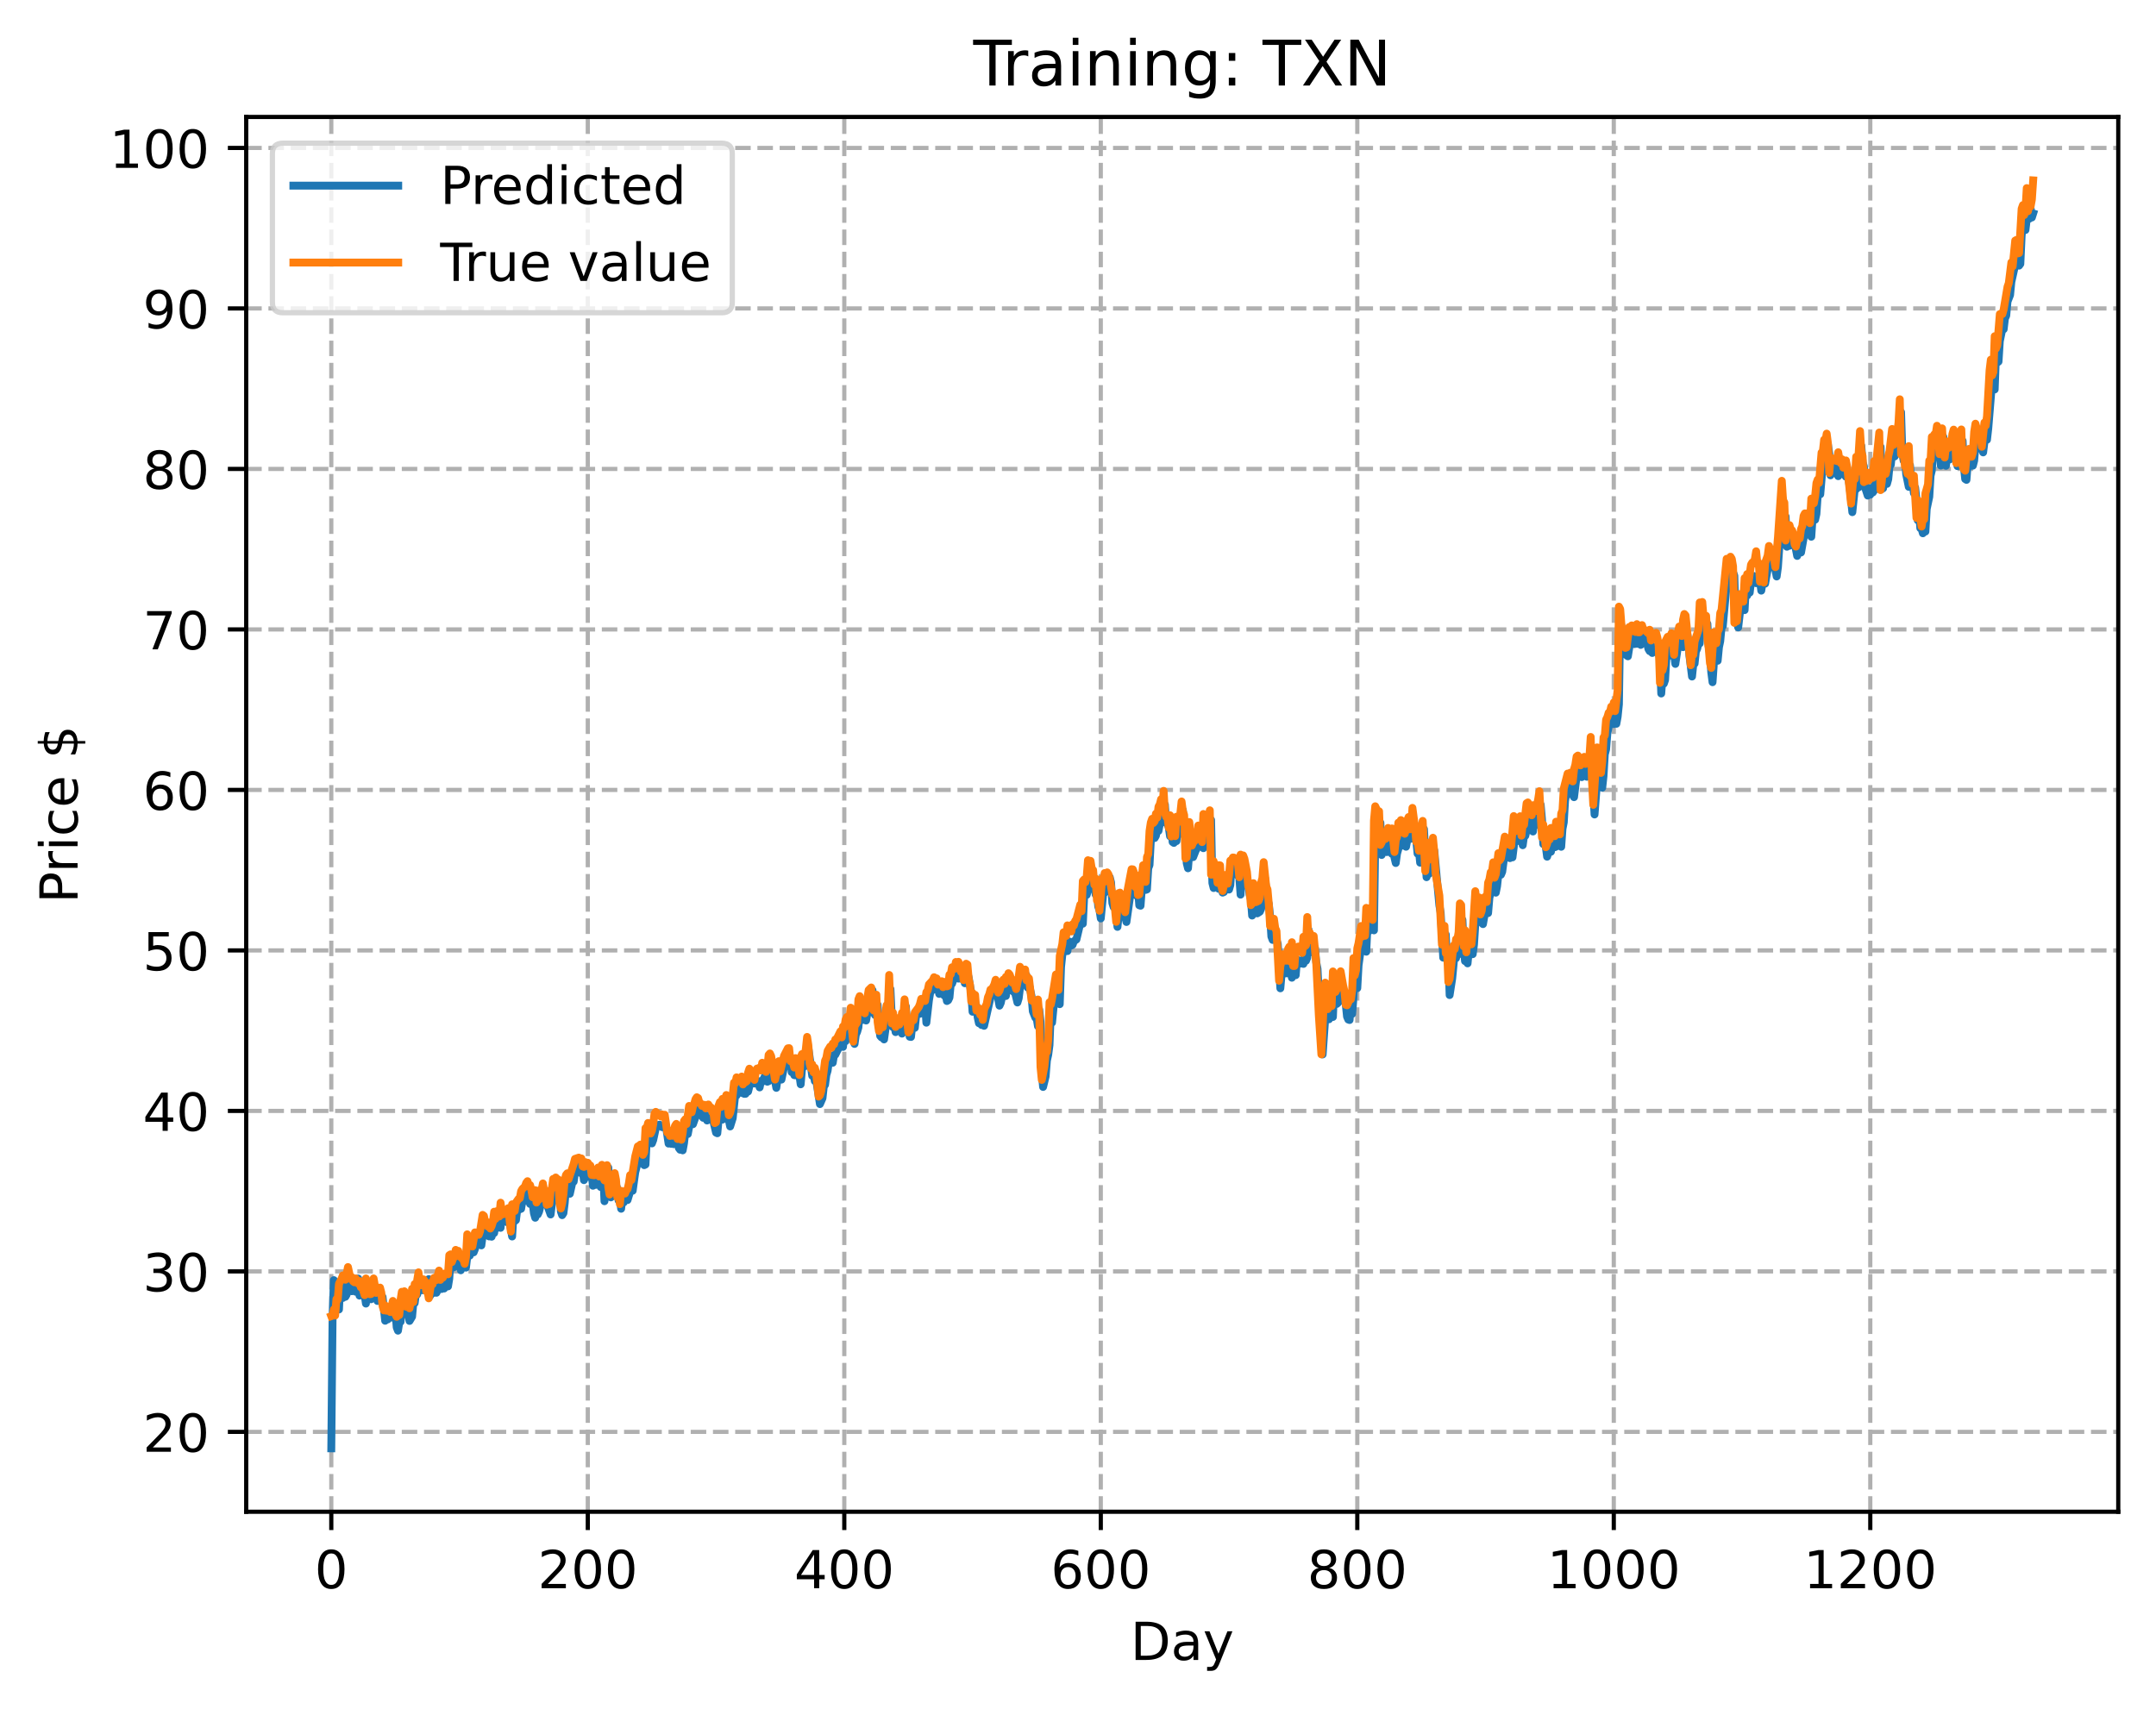 <?xml version="1.0" encoding="utf-8" standalone="no"?>
<!DOCTYPE svg PUBLIC "-//W3C//DTD SVG 1.1//EN"
  "http://www.w3.org/Graphics/SVG/1.1/DTD/svg11.dtd">
<!-- Created with matplotlib (https://matplotlib.org/) -->
<svg height="325.986pt" version="1.1" viewBox="0 0 411.286 325.986" width="411.286pt" xmlns="http://www.w3.org/2000/svg" xmlns:xlink="http://www.w3.org/1999/xlink">
 <defs>
  <style type="text/css">
*{stroke-linecap:butt;stroke-linejoin:round;}
  </style>
 </defs>
 <g id="figure_1">
  <g id="patch_1">
   <path d="M 0 325.986 
L 411.286 325.986 
L 411.286 0 
L 0 0 
z
" style="fill:#ffffff;"/>
  </g>
  <g id="axes_1">
   <g id="patch_2">
    <path d="M 46.966 288.43 
L 404.086 288.43 
L 404.086 22.318 
L 46.966 22.318 
z
" style="fill:#ffffff;"/>
   </g>
   <g id="matplotlib.axis_1">
    <g id="xtick_1">
     <g id="line2d_1">
      <path clip-path="url(#paa2d61fda8)" d="M 63.198 288.43 
L 63.198 22.318 
" style="fill:none;stroke:#b0b0b0;stroke-dasharray:2.96,1.28;stroke-dashoffset:0;stroke-width:0.8;"/>
     </g>
     <g id="line2d_2">
      <defs>
       <path d="M 0 0 
L 0 3.5 
" id="mcb2277ff40" style="stroke:#000000;stroke-width:0.8;"/>
      </defs>
      <g>
       <use style="stroke:#000000;stroke-width:0.8;" x="63.198" xlink:href="#mcb2277ff40" y="288.43"/>
      </g>
     </g>
     <g id="text_1">
      <!-- 0 -->
      <defs>
       <path d="M 31.781 66.406 
Q 24.172 66.406 20.328 58.906 
Q 16.5 51.422 16.5 36.375 
Q 16.5 21.391 20.328 13.891 
Q 24.172 6.391 31.781 6.391 
Q 39.453 6.391 43.281 13.891 
Q 47.125 21.391 47.125 36.375 
Q 47.125 51.422 43.281 58.906 
Q 39.453 66.406 31.781 66.406 
z
M 31.781 74.219 
Q 44.047 74.219 50.516 64.516 
Q 56.984 54.828 56.984 36.375 
Q 56.984 17.969 50.516 8.266 
Q 44.047 -1.422 31.781 -1.422 
Q 19.531 -1.422 13.062 8.266 
Q 6.594 17.969 6.594 36.375 
Q 6.594 54.828 13.062 64.516 
Q 19.531 74.219 31.781 74.219 
z
" id="DejaVuSans-48"/>
      </defs>
      <g transform="translate(60.017 303.029)scale(0.1 -0.1)">
       <use xlink:href="#DejaVuSans-48"/>
      </g>
     </g>
    </g>
    <g id="xtick_2">
     <g id="line2d_3">
      <path clip-path="url(#paa2d61fda8)" d="M 112.129 288.43 
L 112.129 22.318 
" style="fill:none;stroke:#b0b0b0;stroke-dasharray:2.96,1.28;stroke-dashoffset:0;stroke-width:0.8;"/>
     </g>
     <g id="line2d_4">
      <g>
       <use style="stroke:#000000;stroke-width:0.8;" x="112.129" xlink:href="#mcb2277ff40" y="288.43"/>
      </g>
     </g>
     <g id="text_2">
      <!-- 200 -->
      <defs>
       <path d="M 19.188 8.297 
L 53.609 8.297 
L 53.609 0 
L 7.328 0 
L 7.328 8.297 
Q 12.938 14.109 22.625 23.891 
Q 32.328 33.688 34.812 36.531 
Q 39.547 41.844 41.422 45.531 
Q 43.312 49.219 43.312 52.781 
Q 43.312 58.594 39.234 62.25 
Q 35.156 65.922 28.609 65.922 
Q 23.969 65.922 18.812 64.312 
Q 13.672 62.703 7.812 59.422 
L 7.812 69.391 
Q 13.766 71.781 18.938 73 
Q 24.125 74.219 28.422 74.219 
Q 39.75 74.219 46.484 68.547 
Q 53.219 62.891 53.219 53.422 
Q 53.219 48.922 51.531 44.891 
Q 49.859 40.875 45.406 35.406 
Q 44.188 33.984 37.641 27.219 
Q 31.109 20.453 19.188 8.297 
z
" id="DejaVuSans-50"/>
      </defs>
      <g transform="translate(102.585 303.029)scale(0.1 -0.1)">
       <use xlink:href="#DejaVuSans-50"/>
       <use x="63.623" xlink:href="#DejaVuSans-48"/>
       <use x="127.246" xlink:href="#DejaVuSans-48"/>
      </g>
     </g>
    </g>
    <g id="xtick_3">
     <g id="line2d_5">
      <path clip-path="url(#paa2d61fda8)" d="M 161.06 288.43 
L 161.06 22.318 
" style="fill:none;stroke:#b0b0b0;stroke-dasharray:2.96,1.28;stroke-dashoffset:0;stroke-width:0.8;"/>
     </g>
     <g id="line2d_6">
      <g>
       <use style="stroke:#000000;stroke-width:0.8;" x="161.06" xlink:href="#mcb2277ff40" y="288.43"/>
      </g>
     </g>
     <g id="text_3">
      <!-- 400 -->
      <defs>
       <path d="M 37.797 64.312 
L 12.891 25.391 
L 37.797 25.391 
z
M 35.203 72.906 
L 47.609 72.906 
L 47.609 25.391 
L 58.016 25.391 
L 58.016 17.188 
L 47.609 17.188 
L 47.609 0 
L 37.797 0 
L 37.797 17.188 
L 4.891 17.188 
L 4.891 26.703 
z
" id="DejaVuSans-52"/>
      </defs>
      <g transform="translate(151.516 303.029)scale(0.1 -0.1)">
       <use xlink:href="#DejaVuSans-52"/>
       <use x="63.623" xlink:href="#DejaVuSans-48"/>
       <use x="127.246" xlink:href="#DejaVuSans-48"/>
      </g>
     </g>
    </g>
    <g id="xtick_4">
     <g id="line2d_7">
      <path clip-path="url(#paa2d61fda8)" d="M 209.99 288.43 
L 209.99 22.318 
" style="fill:none;stroke:#b0b0b0;stroke-dasharray:2.96,1.28;stroke-dashoffset:0;stroke-width:0.8;"/>
     </g>
     <g id="line2d_8">
      <g>
       <use style="stroke:#000000;stroke-width:0.8;" x="209.99" xlink:href="#mcb2277ff40" y="288.43"/>
      </g>
     </g>
     <g id="text_4">
      <!-- 600 -->
      <defs>
       <path d="M 33.016 40.375 
Q 26.375 40.375 22.484 35.828 
Q 18.609 31.297 18.609 23.391 
Q 18.609 15.531 22.484 10.953 
Q 26.375 6.391 33.016 6.391 
Q 39.656 6.391 43.531 10.953 
Q 47.406 15.531 47.406 23.391 
Q 47.406 31.297 43.531 35.828 
Q 39.656 40.375 33.016 40.375 
z
M 52.594 71.297 
L 52.594 62.312 
Q 48.875 64.062 45.094 64.984 
Q 41.312 65.922 37.594 65.922 
Q 27.828 65.922 22.672 59.328 
Q 17.531 52.734 16.797 39.406 
Q 19.672 43.656 24.016 45.922 
Q 28.375 48.188 33.594 48.188 
Q 44.578 48.188 50.953 41.516 
Q 57.328 34.859 57.328 23.391 
Q 57.328 12.156 50.688 5.359 
Q 44.047 -1.422 33.016 -1.422 
Q 20.359 -1.422 13.672 8.266 
Q 6.984 17.969 6.984 36.375 
Q 6.984 53.656 15.188 63.938 
Q 23.391 74.219 37.203 74.219 
Q 40.922 74.219 44.703 73.484 
Q 48.484 72.75 52.594 71.297 
z
" id="DejaVuSans-54"/>
      </defs>
      <g transform="translate(200.446 303.029)scale(0.1 -0.1)">
       <use xlink:href="#DejaVuSans-54"/>
       <use x="63.623" xlink:href="#DejaVuSans-48"/>
       <use x="127.246" xlink:href="#DejaVuSans-48"/>
      </g>
     </g>
    </g>
    <g id="xtick_5">
     <g id="line2d_9">
      <path clip-path="url(#paa2d61fda8)" d="M 258.921 288.43 
L 258.921 22.318 
" style="fill:none;stroke:#b0b0b0;stroke-dasharray:2.96,1.28;stroke-dashoffset:0;stroke-width:0.8;"/>
     </g>
     <g id="line2d_10">
      <g>
       <use style="stroke:#000000;stroke-width:0.8;" x="258.921" xlink:href="#mcb2277ff40" y="288.43"/>
      </g>
     </g>
     <g id="text_5">
      <!-- 800 -->
      <defs>
       <path d="M 31.781 34.625 
Q 24.75 34.625 20.719 30.859 
Q 16.703 27.094 16.703 20.516 
Q 16.703 13.922 20.719 10.156 
Q 24.75 6.391 31.781 6.391 
Q 38.812 6.391 42.859 10.172 
Q 46.922 13.969 46.922 20.516 
Q 46.922 27.094 42.891 30.859 
Q 38.875 34.625 31.781 34.625 
z
M 21.922 38.812 
Q 15.578 40.375 12.031 44.719 
Q 8.5 49.078 8.5 55.328 
Q 8.5 64.062 14.719 69.141 
Q 20.953 74.219 31.781 74.219 
Q 42.672 74.219 48.875 69.141 
Q 55.078 64.062 55.078 55.328 
Q 55.078 49.078 51.531 44.719 
Q 48 40.375 41.703 38.812 
Q 48.828 37.156 52.797 32.312 
Q 56.781 27.484 56.781 20.516 
Q 56.781 9.906 50.312 4.234 
Q 43.844 -1.422 31.781 -1.422 
Q 19.734 -1.422 13.25 4.234 
Q 6.781 9.906 6.781 20.516 
Q 6.781 27.484 10.781 32.312 
Q 14.797 37.156 21.922 38.812 
z
M 18.312 54.391 
Q 18.312 48.734 21.844 45.562 
Q 25.391 42.391 31.781 42.391 
Q 38.141 42.391 41.719 45.562 
Q 45.312 48.734 45.312 54.391 
Q 45.312 60.062 41.719 63.234 
Q 38.141 66.406 31.781 66.406 
Q 25.391 66.406 21.844 63.234 
Q 18.312 60.062 18.312 54.391 
z
" id="DejaVuSans-56"/>
      </defs>
      <g transform="translate(249.377 303.029)scale(0.1 -0.1)">
       <use xlink:href="#DejaVuSans-56"/>
       <use x="63.623" xlink:href="#DejaVuSans-48"/>
       <use x="127.246" xlink:href="#DejaVuSans-48"/>
      </g>
     </g>
    </g>
    <g id="xtick_6">
     <g id="line2d_11">
      <path clip-path="url(#paa2d61fda8)" d="M 307.851 288.43 
L 307.851 22.318 
" style="fill:none;stroke:#b0b0b0;stroke-dasharray:2.96,1.28;stroke-dashoffset:0;stroke-width:0.8;"/>
     </g>
     <g id="line2d_12">
      <g>
       <use style="stroke:#000000;stroke-width:0.8;" x="307.851" xlink:href="#mcb2277ff40" y="288.43"/>
      </g>
     </g>
     <g id="text_6">
      <!-- 1000 -->
      <defs>
       <path d="M 12.406 8.297 
L 28.516 8.297 
L 28.516 63.922 
L 10.984 60.406 
L 10.984 69.391 
L 28.422 72.906 
L 38.281 72.906 
L 38.281 8.297 
L 54.391 8.297 
L 54.391 0 
L 12.406 0 
z
" id="DejaVuSans-49"/>
      </defs>
      <g transform="translate(295.126 303.029)scale(0.1 -0.1)">
       <use xlink:href="#DejaVuSans-49"/>
       <use x="63.623" xlink:href="#DejaVuSans-48"/>
       <use x="127.246" xlink:href="#DejaVuSans-48"/>
       <use x="190.869" xlink:href="#DejaVuSans-48"/>
      </g>
     </g>
    </g>
    <g id="xtick_7">
     <g id="line2d_13">
      <path clip-path="url(#paa2d61fda8)" d="M 356.782 288.43 
L 356.782 22.318 
" style="fill:none;stroke:#b0b0b0;stroke-dasharray:2.96,1.28;stroke-dashoffset:0;stroke-width:0.8;"/>
     </g>
     <g id="line2d_14">
      <g>
       <use style="stroke:#000000;stroke-width:0.8;" x="356.782" xlink:href="#mcb2277ff40" y="288.43"/>
      </g>
     </g>
     <g id="text_7">
      <!-- 1200 -->
      <g transform="translate(344.057 303.029)scale(0.1 -0.1)">
       <use xlink:href="#DejaVuSans-49"/>
       <use x="63.623" xlink:href="#DejaVuSans-50"/>
       <use x="127.246" xlink:href="#DejaVuSans-48"/>
       <use x="190.869" xlink:href="#DejaVuSans-48"/>
      </g>
     </g>
    </g>
    <g id="text_8">
     <!-- Day -->
     <defs>
      <path d="M 19.672 64.797 
L 19.672 8.109 
L 31.594 8.109 
Q 46.688 8.109 53.688 14.938 
Q 60.688 21.781 60.688 36.531 
Q 60.688 51.172 53.688 57.984 
Q 46.688 64.797 31.594 64.797 
z
M 9.812 72.906 
L 30.078 72.906 
Q 51.266 72.906 61.172 64.094 
Q 71.094 55.281 71.094 36.531 
Q 71.094 17.672 61.125 8.828 
Q 51.172 0 30.078 0 
L 9.812 0 
z
" id="DejaVuSans-68"/>
      <path d="M 34.281 27.484 
Q 23.391 27.484 19.188 25 
Q 14.984 22.516 14.984 16.5 
Q 14.984 11.719 18.141 8.906 
Q 21.297 6.109 26.703 6.109 
Q 34.188 6.109 38.703 11.406 
Q 43.219 16.703 43.219 25.484 
L 43.219 27.484 
z
M 52.203 31.203 
L 52.203 0 
L 43.219 0 
L 43.219 8.297 
Q 40.141 3.328 35.547 0.953 
Q 30.953 -1.422 24.312 -1.422 
Q 15.922 -1.422 10.953 3.297 
Q 6 8.016 6 15.922 
Q 6 25.141 12.172 29.828 
Q 18.359 34.516 30.609 34.516 
L 43.219 34.516 
L 43.219 35.406 
Q 43.219 41.609 39.141 45 
Q 35.062 48.391 27.688 48.391 
Q 23 48.391 18.547 47.266 
Q 14.109 46.141 10.016 43.891 
L 10.016 52.203 
Q 14.938 54.109 19.578 55.047 
Q 24.219 56 28.609 56 
Q 40.484 56 46.344 49.844 
Q 52.203 43.703 52.203 31.203 
z
" id="DejaVuSans-97"/>
      <path d="M 32.172 -5.078 
Q 28.375 -14.844 24.75 -17.812 
Q 21.141 -20.797 15.094 -20.797 
L 7.906 -20.797 
L 7.906 -13.281 
L 13.188 -13.281 
Q 16.891 -13.281 18.938 -11.516 
Q 21 -9.766 23.484 -3.219 
L 25.094 0.875 
L 2.984 54.688 
L 12.5 54.688 
L 29.594 11.922 
L 46.688 54.688 
L 56.203 54.688 
z
" id="DejaVuSans-121"/>
     </defs>
     <g transform="translate(215.652 316.707)scale(0.1 -0.1)">
      <use xlink:href="#DejaVuSans-68"/>
      <use x="77.002" xlink:href="#DejaVuSans-97"/>
      <use x="138.281" xlink:href="#DejaVuSans-121"/>
     </g>
    </g>
   </g>
   <g id="matplotlib.axis_2">
    <g id="ytick_1">
     <g id="line2d_15">
      <path clip-path="url(#paa2d61fda8)" d="M 46.966 273.193 
L 404.086 273.193 
" style="fill:none;stroke:#b0b0b0;stroke-dasharray:2.96,1.28;stroke-dashoffset:0;stroke-width:0.8;"/>
     </g>
     <g id="line2d_16">
      <defs>
       <path d="M 0 0 
L -3.5 0 
" id="m72e736e264" style="stroke:#000000;stroke-width:0.8;"/>
      </defs>
      <g>
       <use style="stroke:#000000;stroke-width:0.8;" x="46.966" xlink:href="#m72e736e264" y="273.193"/>
      </g>
     </g>
     <g id="text_9">
      <!-- 20 -->
      <g transform="translate(27.241 276.992)scale(0.1 -0.1)">
       <use xlink:href="#DejaVuSans-50"/>
       <use x="63.623" xlink:href="#DejaVuSans-48"/>
      </g>
     </g>
    </g>
    <g id="ytick_2">
     <g id="line2d_17">
      <path clip-path="url(#paa2d61fda8)" d="M 46.966 242.573 
L 404.086 242.573 
" style="fill:none;stroke:#b0b0b0;stroke-dasharray:2.96,1.28;stroke-dashoffset:0;stroke-width:0.8;"/>
     </g>
     <g id="line2d_18">
      <g>
       <use style="stroke:#000000;stroke-width:0.8;" x="46.966" xlink:href="#m72e736e264" y="242.573"/>
      </g>
     </g>
     <g id="text_10">
      <!-- 30 -->
      <defs>
       <path d="M 40.578 39.312 
Q 47.656 37.797 51.625 33 
Q 55.609 28.219 55.609 21.188 
Q 55.609 10.406 48.188 4.484 
Q 40.766 -1.422 27.094 -1.422 
Q 22.516 -1.422 17.656 -0.516 
Q 12.797 0.391 7.625 2.203 
L 7.625 11.719 
Q 11.719 9.328 16.594 8.109 
Q 21.484 6.891 26.812 6.891 
Q 36.078 6.891 40.938 10.547 
Q 45.797 14.203 45.797 21.188 
Q 45.797 27.641 41.281 31.266 
Q 36.766 34.906 28.719 34.906 
L 20.219 34.906 
L 20.219 43.016 
L 29.109 43.016 
Q 36.375 43.016 40.234 45.922 
Q 44.094 48.828 44.094 54.297 
Q 44.094 59.906 40.109 62.906 
Q 36.141 65.922 28.719 65.922 
Q 24.656 65.922 20.016 65.031 
Q 15.375 64.156 9.812 62.312 
L 9.812 71.094 
Q 15.438 72.656 20.344 73.438 
Q 25.25 74.219 29.594 74.219 
Q 40.828 74.219 47.359 69.109 
Q 53.906 64.016 53.906 55.328 
Q 53.906 49.266 50.438 45.094 
Q 46.969 40.922 40.578 39.312 
z
" id="DejaVuSans-51"/>
      </defs>
      <g transform="translate(27.241 246.372)scale(0.1 -0.1)">
       <use xlink:href="#DejaVuSans-51"/>
       <use x="63.623" xlink:href="#DejaVuSans-48"/>
      </g>
     </g>
    </g>
    <g id="ytick_3">
     <g id="line2d_19">
      <path clip-path="url(#paa2d61fda8)" d="M 46.966 211.952 
L 404.086 211.952 
" style="fill:none;stroke:#b0b0b0;stroke-dasharray:2.96,1.28;stroke-dashoffset:0;stroke-width:0.8;"/>
     </g>
     <g id="line2d_20">
      <g>
       <use style="stroke:#000000;stroke-width:0.8;" x="46.966" xlink:href="#m72e736e264" y="211.952"/>
      </g>
     </g>
     <g id="text_11">
      <!-- 40 -->
      <g transform="translate(27.241 215.751)scale(0.1 -0.1)">
       <use xlink:href="#DejaVuSans-52"/>
       <use x="63.623" xlink:href="#DejaVuSans-48"/>
      </g>
     </g>
    </g>
    <g id="ytick_4">
     <g id="line2d_21">
      <path clip-path="url(#paa2d61fda8)" d="M 46.966 181.332 
L 404.086 181.332 
" style="fill:none;stroke:#b0b0b0;stroke-dasharray:2.96,1.28;stroke-dashoffset:0;stroke-width:0.8;"/>
     </g>
     <g id="line2d_22">
      <g>
       <use style="stroke:#000000;stroke-width:0.8;" x="46.966" xlink:href="#m72e736e264" y="181.332"/>
      </g>
     </g>
     <g id="text_12">
      <!-- 50 -->
      <defs>
       <path d="M 10.797 72.906 
L 49.516 72.906 
L 49.516 64.594 
L 19.828 64.594 
L 19.828 46.734 
Q 21.969 47.469 24.109 47.828 
Q 26.266 48.188 28.422 48.188 
Q 40.625 48.188 47.75 41.5 
Q 54.891 34.812 54.891 23.391 
Q 54.891 11.625 47.562 5.094 
Q 40.234 -1.422 26.906 -1.422 
Q 22.312 -1.422 17.547 -0.641 
Q 12.797 0.141 7.719 1.703 
L 7.719 11.625 
Q 12.109 9.234 16.797 8.062 
Q 21.484 6.891 26.703 6.891 
Q 35.156 6.891 40.078 11.328 
Q 45.016 15.766 45.016 23.391 
Q 45.016 31 40.078 35.438 
Q 35.156 39.891 26.703 39.891 
Q 22.75 39.891 18.812 39.016 
Q 14.891 38.141 10.797 36.281 
z
" id="DejaVuSans-53"/>
      </defs>
      <g transform="translate(27.241 185.131)scale(0.1 -0.1)">
       <use xlink:href="#DejaVuSans-53"/>
       <use x="63.623" xlink:href="#DejaVuSans-48"/>
      </g>
     </g>
    </g>
    <g id="ytick_5">
     <g id="line2d_23">
      <path clip-path="url(#paa2d61fda8)" d="M 46.966 150.711 
L 404.086 150.711 
" style="fill:none;stroke:#b0b0b0;stroke-dasharray:2.96,1.28;stroke-dashoffset:0;stroke-width:0.8;"/>
     </g>
     <g id="line2d_24">
      <g>
       <use style="stroke:#000000;stroke-width:0.8;" x="46.966" xlink:href="#m72e736e264" y="150.711"/>
      </g>
     </g>
     <g id="text_13">
      <!-- 60 -->
      <g transform="translate(27.241 154.51)scale(0.1 -0.1)">
       <use xlink:href="#DejaVuSans-54"/>
       <use x="63.623" xlink:href="#DejaVuSans-48"/>
      </g>
     </g>
    </g>
    <g id="ytick_6">
     <g id="line2d_25">
      <path clip-path="url(#paa2d61fda8)" d="M 46.966 120.09 
L 404.086 120.09 
" style="fill:none;stroke:#b0b0b0;stroke-dasharray:2.96,1.28;stroke-dashoffset:0;stroke-width:0.8;"/>
     </g>
     <g id="line2d_26">
      <g>
       <use style="stroke:#000000;stroke-width:0.8;" x="46.966" xlink:href="#m72e736e264" y="120.09"/>
      </g>
     </g>
     <g id="text_14">
      <!-- 70 -->
      <defs>
       <path d="M 8.203 72.906 
L 55.078 72.906 
L 55.078 68.703 
L 28.609 0 
L 18.312 0 
L 43.219 64.594 
L 8.203 64.594 
z
" id="DejaVuSans-55"/>
      </defs>
      <g transform="translate(27.241 123.89)scale(0.1 -0.1)">
       <use xlink:href="#DejaVuSans-55"/>
       <use x="63.623" xlink:href="#DejaVuSans-48"/>
      </g>
     </g>
    </g>
    <g id="ytick_7">
     <g id="line2d_27">
      <path clip-path="url(#paa2d61fda8)" d="M 46.966 89.47 
L 404.086 89.47 
" style="fill:none;stroke:#b0b0b0;stroke-dasharray:2.96,1.28;stroke-dashoffset:0;stroke-width:0.8;"/>
     </g>
     <g id="line2d_28">
      <g>
       <use style="stroke:#000000;stroke-width:0.8;" x="46.966" xlink:href="#m72e736e264" y="89.47"/>
      </g>
     </g>
     <g id="text_15">
      <!-- 80 -->
      <g transform="translate(27.241 93.269)scale(0.1 -0.1)">
       <use xlink:href="#DejaVuSans-56"/>
       <use x="63.623" xlink:href="#DejaVuSans-48"/>
      </g>
     </g>
    </g>
    <g id="ytick_8">
     <g id="line2d_29">
      <path clip-path="url(#paa2d61fda8)" d="M 46.966 58.849 
L 404.086 58.849 
" style="fill:none;stroke:#b0b0b0;stroke-dasharray:2.96,1.28;stroke-dashoffset:0;stroke-width:0.8;"/>
     </g>
     <g id="line2d_30">
      <g>
       <use style="stroke:#000000;stroke-width:0.8;" x="46.966" xlink:href="#m72e736e264" y="58.849"/>
      </g>
     </g>
     <g id="text_16">
      <!-- 90 -->
      <defs>
       <path d="M 10.984 1.516 
L 10.984 10.5 
Q 14.703 8.734 18.5 7.812 
Q 22.312 6.891 25.984 6.891 
Q 35.75 6.891 40.891 13.453 
Q 46.047 20.016 46.781 33.406 
Q 43.953 29.203 39.594 26.953 
Q 35.25 24.703 29.984 24.703 
Q 19.047 24.703 12.672 31.312 
Q 6.297 37.938 6.297 49.422 
Q 6.297 60.641 12.938 67.422 
Q 19.578 74.219 30.609 74.219 
Q 43.266 74.219 49.922 64.516 
Q 56.594 54.828 56.594 36.375 
Q 56.594 19.141 48.406 8.859 
Q 40.234 -1.422 26.422 -1.422 
Q 22.703 -1.422 18.891 -0.688 
Q 15.094 0.047 10.984 1.516 
z
M 30.609 32.422 
Q 37.25 32.422 41.125 36.953 
Q 45.016 41.5 45.016 49.422 
Q 45.016 57.281 41.125 61.844 
Q 37.25 66.406 30.609 66.406 
Q 23.969 66.406 20.094 61.844 
Q 16.219 57.281 16.219 49.422 
Q 16.219 41.5 20.094 36.953 
Q 23.969 32.422 30.609 32.422 
z
" id="DejaVuSans-57"/>
      </defs>
      <g transform="translate(27.241 62.649)scale(0.1 -0.1)">
       <use xlink:href="#DejaVuSans-57"/>
       <use x="63.623" xlink:href="#DejaVuSans-48"/>
      </g>
     </g>
    </g>
    <g id="ytick_9">
     <g id="line2d_31">
      <path clip-path="url(#paa2d61fda8)" d="M 46.966 28.229 
L 404.086 28.229 
" style="fill:none;stroke:#b0b0b0;stroke-dasharray:2.96,1.28;stroke-dashoffset:0;stroke-width:0.8;"/>
     </g>
     <g id="line2d_32">
      <g>
       <use style="stroke:#000000;stroke-width:0.8;" x="46.966" xlink:href="#m72e736e264" y="28.229"/>
      </g>
     </g>
     <g id="text_17">
      <!-- 100 -->
      <g transform="translate(20.878 32.028)scale(0.1 -0.1)">
       <use xlink:href="#DejaVuSans-49"/>
       <use x="63.623" xlink:href="#DejaVuSans-48"/>
       <use x="127.246" xlink:href="#DejaVuSans-48"/>
      </g>
     </g>
    </g>
    <g id="text_18">
     <!-- Price $ -->
     <defs>
      <path d="M 19.672 64.797 
L 19.672 37.406 
L 32.078 37.406 
Q 38.969 37.406 42.719 40.969 
Q 46.484 44.531 46.484 51.125 
Q 46.484 57.672 42.719 61.234 
Q 38.969 64.797 32.078 64.797 
z
M 9.812 72.906 
L 32.078 72.906 
Q 44.344 72.906 50.609 67.359 
Q 56.891 61.812 56.891 51.125 
Q 56.891 40.328 50.609 34.812 
Q 44.344 29.297 32.078 29.297 
L 19.672 29.297 
L 19.672 0 
L 9.812 0 
z
" id="DejaVuSans-80"/>
      <path d="M 41.109 46.297 
Q 39.594 47.172 37.812 47.578 
Q 36.031 48 33.891 48 
Q 26.266 48 22.188 43.047 
Q 18.109 38.094 18.109 28.812 
L 18.109 0 
L 9.078 0 
L 9.078 54.688 
L 18.109 54.688 
L 18.109 46.188 
Q 20.953 51.172 25.484 53.578 
Q 30.031 56 36.531 56 
Q 37.453 56 38.578 55.875 
Q 39.703 55.766 41.062 55.516 
z
" id="DejaVuSans-114"/>
      <path d="M 9.422 54.688 
L 18.406 54.688 
L 18.406 0 
L 9.422 0 
z
M 9.422 75.984 
L 18.406 75.984 
L 18.406 64.594 
L 9.422 64.594 
z
" id="DejaVuSans-105"/>
      <path d="M 48.781 52.594 
L 48.781 44.188 
Q 44.969 46.297 41.141 47.344 
Q 37.312 48.391 33.406 48.391 
Q 24.656 48.391 19.812 42.844 
Q 14.984 37.312 14.984 27.297 
Q 14.984 17.281 19.812 11.734 
Q 24.656 6.203 33.406 6.203 
Q 37.312 6.203 41.141 7.25 
Q 44.969 8.297 48.781 10.406 
L 48.781 2.094 
Q 45.016 0.344 40.984 -0.531 
Q 36.969 -1.422 32.422 -1.422 
Q 20.062 -1.422 12.781 6.344 
Q 5.516 14.109 5.516 27.297 
Q 5.516 40.672 12.859 48.328 
Q 20.219 56 33.016 56 
Q 37.156 56 41.109 55.141 
Q 45.062 54.297 48.781 52.594 
z
" id="DejaVuSans-99"/>
      <path d="M 56.203 29.594 
L 56.203 25.203 
L 14.891 25.203 
Q 15.484 15.922 20.484 11.062 
Q 25.484 6.203 34.422 6.203 
Q 39.594 6.203 44.453 7.469 
Q 49.312 8.734 54.109 11.281 
L 54.109 2.781 
Q 49.266 0.734 44.188 -0.344 
Q 39.109 -1.422 33.891 -1.422 
Q 20.797 -1.422 13.156 6.188 
Q 5.516 13.812 5.516 26.812 
Q 5.516 40.234 12.766 48.109 
Q 20.016 56 32.328 56 
Q 43.359 56 49.781 48.891 
Q 56.203 41.797 56.203 29.594 
z
M 47.219 32.234 
Q 47.125 39.594 43.094 43.984 
Q 39.062 48.391 32.422 48.391 
Q 24.906 48.391 20.391 44.141 
Q 15.875 39.891 15.188 32.172 
z
" id="DejaVuSans-101"/>
      <path id="DejaVuSans-32"/>
      <path d="M 33.797 -14.703 
L 28.906 -14.703 
L 28.859 0 
Q 23.734 0.094 18.609 1.188 
Q 13.484 2.297 8.297 4.5 
L 8.297 13.281 
Q 13.281 10.156 18.375 8.562 
Q 23.484 6.984 28.906 6.938 
L 28.906 29.203 
Q 18.109 30.953 13.203 35.156 
Q 8.297 39.359 8.297 46.688 
Q 8.297 54.641 13.625 59.219 
Q 18.953 63.812 28.906 64.5 
L 28.906 75.984 
L 33.797 75.984 
L 33.797 64.656 
Q 38.328 64.453 42.578 63.688 
Q 46.828 62.938 50.875 61.625 
L 50.875 53.078 
Q 46.828 55.125 42.547 56.25 
Q 38.281 57.375 33.797 57.562 
L 33.797 36.719 
Q 44.875 35.016 50.094 30.609 
Q 55.328 26.219 55.328 18.609 
Q 55.328 10.359 49.781 5.594 
Q 44.234 0.828 33.797 0.094 
z
M 28.906 37.594 
L 28.906 57.625 
Q 23.25 56.984 20.266 54.391 
Q 17.281 51.812 17.281 47.516 
Q 17.281 43.312 20.031 40.969 
Q 22.797 38.625 28.906 37.594 
z
M 33.797 28.219 
L 33.797 7.078 
Q 39.984 7.906 43.141 10.594 
Q 46.297 13.281 46.297 17.672 
Q 46.297 21.969 43.281 24.5 
Q 40.281 27.047 33.797 28.219 
z
" id="DejaVuSans-36"/>
     </defs>
     <g transform="translate(14.798 172.342)rotate(-90)scale(0.1 -0.1)">
      <use xlink:href="#DejaVuSans-80"/>
      <use x="58.553" xlink:href="#DejaVuSans-114"/>
      <use x="99.666" xlink:href="#DejaVuSans-105"/>
      <use x="127.449" xlink:href="#DejaVuSans-99"/>
      <use x="182.43" xlink:href="#DejaVuSans-101"/>
      <use x="243.953" xlink:href="#DejaVuSans-32"/>
      <use x="275.74" xlink:href="#DejaVuSans-36"/>
     </g>
    </g>
   </g>
   <g id="line2d_33">
    <path clip-path="url(#paa2d61fda8)" d="M 63.198 276.334 
L 63.443 251.28 
L 63.688 244.243 
L 63.932 244.717 
L 64.177 249.931 
L 64.422 247.795 
L 64.666 249.838 
L 64.911 244.574 
L 65.156 246.99 
L 65.4 247.644 
L 65.645 246.893 
L 65.89 247.422 
L 66.134 246.997 
L 66.379 244.823 
L 66.623 243.662 
L 67.113 246.357 
L 67.357 245.468 
L 67.602 245.779 
L 67.847 246.454 
L 68.336 243.934 
L 68.581 247.195 
L 68.825 245.903 
L 69.315 247.245 
L 69.559 247.085 
L 69.804 248.717 
L 70.049 245.179 
L 70.538 247.473 
L 70.783 247.887 
L 71.027 247.371 
L 71.272 247.434 
L 71.517 246.366 
L 71.761 246.538 
L 72.006 248.22 
L 72.74 247.192 
L 72.984 247.451 
L 73.474 251.993 
L 73.718 250.215 
L 73.963 251.74 
L 74.208 250.697 
L 74.452 250.647 
L 74.697 251.384 
L 74.942 250.788 
L 75.186 249.528 
L 75.431 250.115 
L 75.676 253.257 
L 75.92 253.884 
L 76.165 252.312 
L 76.41 252.195 
L 76.654 249.035 
L 76.899 247.631 
L 77.388 248.538 
L 78.122 252.028 
L 78.611 251.215 
L 78.856 248.529 
L 79.101 248.63 
L 79.345 246.804 
L 79.59 246.969 
L 79.835 246.053 
L 80.079 244.118 
L 80.569 246.17 
L 80.813 245.027 
L 81.058 244.538 
L 81.303 245.652 
L 81.547 246.233 
L 81.792 244.05 
L 82.037 247.253 
L 82.281 246.38 
L 82.526 246.413 
L 82.771 246.673 
L 83.015 245.163 
L 83.26 246.652 
L 83.749 245.673 
L 83.994 244.876 
L 84.239 245.933 
L 84.483 245.561 
L 84.728 245.839 
L 84.972 244.231 
L 85.217 244.617 
L 85.462 245.439 
L 85.706 243.955 
L 85.951 240.17 
L 86.44 241.841 
L 86.685 241.715 
L 86.93 239.921 
L 87.174 240.056 
L 87.419 240.918 
L 87.664 239.776 
L 87.908 242.362 
L 88.153 240.543 
L 88.398 239.992 
L 88.887 241.858 
L 89.376 237.774 
L 89.621 239.564 
L 89.866 238.761 
L 90.11 238.344 
L 90.355 238.941 
L 90.599 238.322 
L 90.844 237.333 
L 91.089 236.846 
L 91.333 237.01 
L 91.578 236.844 
L 91.823 237.616 
L 92.312 234.045 
L 92.557 235.409 
L 92.801 235.372 
L 93.046 234.505 
L 93.291 235.898 
L 93.535 234.839 
L 93.78 235.96 
L 94.025 235.157 
L 94.269 235.254 
L 94.514 233.269 
L 94.759 234.33 
L 95.003 233.385 
L 95.493 234.264 
L 95.737 231.506 
L 95.982 232.746 
L 96.227 232.916 
L 96.471 232.845 
L 96.716 233.176 
L 96.96 233.287 
L 97.205 233.099 
L 97.694 235.917 
L 97.939 231.944 
L 98.184 232.986 
L 98.428 232.79 
L 98.673 230.776 
L 98.918 230.89 
L 99.162 230.369 
L 99.407 230.635 
L 99.652 229.147 
L 99.896 229.24 
L 100.141 228.897 
L 100.386 227.969 
L 100.63 228.631 
L 100.875 227.16 
L 101.12 229.707 
L 101.364 229.054 
L 101.609 229.493 
L 101.854 231.476 
L 102.098 232.341 
L 102.343 228.886 
L 102.587 231.711 
L 102.832 231.183 
L 103.321 229.18 
L 103.566 229.222 
L 103.811 228.106 
L 104.055 229.699 
L 104.3 229.671 
L 105.034 231.717 
L 105.279 229.778 
L 105.523 228.981 
L 105.768 227.069 
L 106.013 228.057 
L 106.257 226.214 
L 106.502 228.764 
L 106.747 227.189 
L 106.991 231.133 
L 107.236 231.846 
L 107.481 231.463 
L 107.725 229.547 
L 107.97 226.621 
L 108.215 226.438 
L 108.459 225.754 
L 108.704 227.763 
L 109.193 225.567 
L 109.438 225.452 
L 109.682 223.731 
L 109.927 223.431 
L 110.172 222.417 
L 110.416 223.453 
L 110.661 222.983 
L 110.906 223.881 
L 111.15 223.278 
L 111.395 225.163 
L 111.884 223.882 
L 112.129 224.516 
L 112.374 224.45 
L 112.618 223.989 
L 112.863 224.055 
L 113.108 226.234 
L 113.352 226.008 
L 113.597 226.072 
L 113.842 224.761 
L 114.086 225.797 
L 114.331 225.011 
L 114.575 226.47 
L 114.82 225.501 
L 115.065 223.662 
L 115.309 229.186 
L 116.043 222.775 
L 116.288 226.999 
L 116.533 228.452 
L 116.777 227.087 
L 117.022 227.196 
L 117.511 226.008 
L 117.756 226.791 
L 118.001 229.037 
L 118.245 228.627 
L 118.49 230.622 
L 118.735 228.436 
L 118.979 229.422 
L 119.224 228.878 
L 119.469 228.647 
L 119.713 228.962 
L 120.447 226.516 
L 120.692 227.19 
L 121.181 223.678 
L 121.915 220.792 
L 122.404 219.951 
L 122.894 222.306 
L 123.138 222.184 
L 123.383 217.234 
L 123.872 216.914 
L 124.117 217.091 
L 124.362 218.155 
L 124.606 217.521 
L 125.096 215.282 
L 125.34 214.678 
L 125.83 214.584 
L 126.319 215.063 
L 126.563 215.002 
L 126.808 215.171 
L 127.053 214.974 
L 127.542 218.195 
L 127.787 217.558 
L 128.031 218.239 
L 128.276 217.464 
L 128.521 218.3 
L 128.765 217.731 
L 129.01 216.727 
L 129.255 216.297 
L 129.499 219.04 
L 129.744 219.365 
L 129.989 218.291 
L 130.233 219.48 
L 130.478 218.145 
L 130.723 216.056 
L 130.967 215.851 
L 131.212 216.368 
L 131.457 215.045 
L 131.701 212.496 
L 132.191 214.49 
L 133.169 211.742 
L 133.414 211.863 
L 133.658 212.145 
L 133.903 212.909 
L 134.148 213.273 
L 134.637 212.768 
L 134.882 213.785 
L 135.371 212.81 
L 135.616 213.494 
L 135.86 212.984 
L 136.594 216.098 
L 136.839 216.221 
L 137.084 213.62 
L 137.328 213.354 
L 137.573 212.735 
L 137.818 213.615 
L 138.062 212.146 
L 138.307 212.733 
L 138.551 212.31 
L 138.796 210.949 
L 139.041 213.752 
L 139.285 214.921 
L 139.775 213.352 
L 140.264 208.751 
L 140.509 209.013 
L 140.753 207.911 
L 140.998 207.415 
L 141.243 208.298 
L 141.487 208.517 
L 141.732 207.109 
L 141.977 208.704 
L 142.221 208.693 
L 142.466 208.335 
L 142.711 208.256 
L 143.2 206.265 
L 143.689 205.864 
L 143.934 206.731 
L 144.178 206.728 
L 144.423 206.365 
L 144.668 206.278 
L 144.912 207.47 
L 145.157 206.244 
L 145.402 206.409 
L 145.891 205.375 
L 146.136 205.711 
L 146.38 206.388 
L 146.625 206.281 
L 146.87 203.226 
L 147.114 203.011 
L 147.359 203.601 
L 148.093 207.557 
L 148.338 205.838 
L 148.582 205.689 
L 148.827 204.426 
L 149.072 205.982 
L 149.561 203.604 
L 149.806 203.419 
L 150.295 202.339 
L 150.539 201.585 
L 150.784 201.869 
L 151.029 204.572 
L 151.273 203.992 
L 151.518 205.136 
L 151.763 205.168 
L 152.007 204.729 
L 152.252 204.535 
L 152.497 205.191 
L 152.741 206.881 
L 152.986 204.038 
L 153.475 203.034 
L 153.72 203.368 
L 153.965 202.261 
L 154.209 199.958 
L 154.943 205.26 
L 155.188 204.782 
L 155.433 206.256 
L 155.677 205.927 
L 156.411 210.65 
L 156.9 209.536 
L 157.145 207.345 
L 157.39 206.965 
L 157.634 205.101 
L 157.879 204.279 
L 158.124 202.505 
L 158.368 202.252 
L 158.613 201.594 
L 158.858 202.767 
L 159.102 201.279 
L 159.347 201.23 
L 160.081 199.759 
L 160.57 198.142 
L 160.815 199.747 
L 161.06 197.122 
L 161.304 198.656 
L 161.549 196.463 
L 161.794 195.51 
L 162.283 196.065 
L 162.527 193.888 
L 162.772 197.55 
L 163.017 199.173 
L 163.261 197.422 
L 163.506 196.881 
L 163.751 196.038 
L 163.995 193.279 
L 164.24 191.933 
L 164.485 194.614 
L 164.729 193.864 
L 164.974 194.499 
L 165.219 194.711 
L 165.463 193.322 
L 165.708 190.861 
L 166.442 188.934 
L 166.687 193.239 
L 166.931 193.682 
L 167.176 193.326 
L 167.421 191.718 
L 167.665 195.649 
L 167.91 197.652 
L 168.154 197.93 
L 168.399 195.874 
L 168.644 198.314 
L 169.133 194.881 
L 169.378 194.1 
L 169.622 194.624 
L 169.867 188.714 
L 170.112 193.942 
L 170.356 195.986 
L 170.601 195.44 
L 170.846 196.92 
L 171.09 196.513 
L 171.335 195.082 
L 171.58 195.188 
L 172.069 197.21 
L 172.314 194.71 
L 172.558 194.474 
L 172.803 192.017 
L 173.048 195.563 
L 173.292 195.546 
L 173.537 197.804 
L 173.782 197.848 
L 174.026 195.65 
L 174.271 194.656 
L 174.515 196.108 
L 174.76 193.838 
L 175.005 193.262 
L 175.249 193.057 
L 175.494 193.423 
L 175.739 192.741 
L 175.983 191.372 
L 176.228 190.725 
L 176.473 191.439 
L 176.717 195.127 
L 177.207 190.845 
L 177.451 189.386 
L 177.696 188.969 
L 177.941 188.899 
L 178.185 188.614 
L 178.43 187.652 
L 178.675 188.717 
L 178.919 188.234 
L 179.164 189.633 
L 179.409 189.473 
L 179.898 188.68 
L 180.142 189.954 
L 180.387 189.56 
L 180.632 190.991 
L 180.876 190.845 
L 181.121 190.326 
L 181.366 187.733 
L 181.61 187.697 
L 182.1 186.32 
L 182.344 186.507 
L 182.589 185.509 
L 182.834 186.712 
L 183.078 186.356 
L 183.323 186.738 
L 183.568 186.197 
L 183.812 184.558 
L 184.057 187.597 
L 184.302 185.749 
L 184.546 185.537 
L 184.791 186.542 
L 185.28 189.467 
L 185.525 193.036 
L 185.77 192.574 
L 186.014 192.819 
L 186.259 191.879 
L 186.503 194.101 
L 186.748 195.225 
L 186.993 194.915 
L 187.237 195.56 
L 187.482 195.326 
L 187.727 195.72 
L 188.95 190.317 
L 189.929 188.608 
L 190.173 187.575 
L 190.418 190.592 
L 190.663 191.877 
L 190.907 191.349 
L 191.641 187.945 
L 191.886 190.031 
L 192.13 188.019 
L 192.375 189.024 
L 192.62 187.13 
L 192.864 188.058 
L 193.109 188.433 
L 193.354 189.233 
L 193.598 189.245 
L 194.088 191.271 
L 194.332 190.464 
L 194.822 186.505 
L 195.066 187.626 
L 195.556 187.372 
L 195.8 186.062 
L 196.045 188.421 
L 196.29 187.776 
L 196.779 190.053 
L 197.024 192.958 
L 197.513 194.175 
L 197.758 194.285 
L 198.002 195.799 
L 198.247 192.621 
L 198.491 194.966 
L 198.736 204.73 
L 198.981 207.385 
L 199.47 205.374 
L 199.715 202.346 
L 199.959 201.257 
L 200.204 199.406 
L 200.449 193.166 
L 200.693 195.113 
L 201.183 190.176 
L 201.427 189.339 
L 201.672 187.982 
L 202.161 191.589 
L 202.406 184.505 
L 202.651 182.19 
L 202.895 181.59 
L 203.14 179.99 
L 203.385 181.229 
L 203.629 181.462 
L 203.874 179.587 
L 204.118 179.885 
L 204.363 180.399 
L 204.608 180.273 
L 204.852 179.586 
L 205.342 179.254 
L 206.076 176.141 
L 206.32 174.849 
L 206.565 176.241 
L 206.81 171.228 
L 207.054 169.973 
L 207.299 170.742 
L 207.544 169.89 
L 207.788 166.567 
L 208.033 167.13 
L 208.278 166.682 
L 208.767 168.364 
L 209.012 170.692 
L 209.256 170.167 
L 209.501 172.972 
L 209.746 173.649 
L 209.99 175.237 
L 210.479 170.164 
L 210.724 170.334 
L 210.969 168.698 
L 211.213 168.666 
L 211.458 167.269 
L 211.703 167.382 
L 211.947 168.358 
L 212.192 172.281 
L 212.437 173.064 
L 212.681 172.246 
L 213.171 176.844 
L 213.66 172.26 
L 213.905 172.194 
L 214.149 173.677 
L 214.394 173.644 
L 214.883 175.911 
L 215.862 169.028 
L 216.106 168.379 
L 216.596 169.124 
L 216.84 170.912 
L 217.085 169.505 
L 217.33 172.725 
L 217.574 172.807 
L 217.819 169.564 
L 218.064 169.341 
L 218.308 168.374 
L 218.553 169.791 
L 218.798 169.702 
L 219.042 165.674 
L 219.287 165.035 
L 219.532 160.376 
L 220.021 158.515 
L 220.266 159.896 
L 220.51 159.467 
L 220.755 157.855 
L 221 158.534 
L 221.734 154.679 
L 221.978 156.603 
L 222.223 153.53 
L 222.467 157.035 
L 222.712 157.221 
L 222.957 157.864 
L 223.201 159.552 
L 223.446 157.795 
L 223.691 160.65 
L 223.935 160.821 
L 224.18 159.799 
L 224.425 160.485 
L 224.669 158.312 
L 224.914 159.206 
L 225.159 158.273 
L 225.403 156.838 
L 225.648 154.58 
L 225.893 157.087 
L 226.137 157.746 
L 226.382 164.676 
L 226.627 165.663 
L 227.116 159.684 
L 227.605 163.534 
L 228.094 162.278 
L 228.584 161.43 
L 228.828 159.461 
L 229.318 160.464 
L 229.562 161.83 
L 229.807 157.068 
L 230.052 157.626 
L 230.296 160.2 
L 230.541 157.716 
L 230.786 158 
L 231.03 156.438 
L 231.275 168.459 
L 231.52 169.429 
L 231.764 166.303 
L 232.009 167.617 
L 232.254 166.944 
L 232.498 169.58 
L 232.743 167.074 
L 232.988 167.256 
L 233.232 170.307 
L 233.477 170.199 
L 233.722 169.635 
L 233.966 168.105 
L 234.211 169.672 
L 234.455 169.721 
L 234.7 168.876 
L 234.945 164.8 
L 235.189 165.421 
L 235.434 164.673 
L 235.679 165.574 
L 235.923 165.853 
L 236.168 167.099 
L 236.413 167.438 
L 236.657 170.694 
L 236.902 166.125 
L 237.147 166.359 
L 237.391 165.628 
L 238.125 168.537 
L 238.37 170.71 
L 238.615 171.485 
L 238.859 174.684 
L 239.104 173.296 
L 239.349 170.664 
L 239.838 174.265 
L 240.327 173.948 
L 240.572 173.419 
L 240.816 170.917 
L 241.061 170.032 
L 241.306 167.506 
L 241.795 171.69 
L 242.04 172.451 
L 242.284 174.811 
L 242.529 178.687 
L 242.774 179.331 
L 243.018 177.376 
L 243.263 177.145 
L 243.508 179.34 
L 243.752 180.097 
L 244.242 188.566 
L 244.486 185.796 
L 244.731 185.109 
L 244.976 184.017 
L 245.22 185.72 
L 245.465 185.633 
L 245.709 185.724 
L 245.954 182.959 
L 246.199 182.187 
L 246.443 186.544 
L 246.688 182.351 
L 246.933 185.733 
L 247.177 186.062 
L 247.422 183.056 
L 247.667 183.363 
L 247.911 183.448 
L 248.156 183.837 
L 248.401 183.782 
L 248.645 183.909 
L 248.89 181.649 
L 249.135 183.318 
L 249.379 182.716 
L 249.624 177.395 
L 249.869 181.747 
L 250.113 179.922 
L 250.358 181.627 
L 250.603 181.331 
L 250.847 180.857 
L 251.092 183.609 
L 251.337 184.868 
L 251.826 194.683 
L 252.315 201.184 
L 253.049 190.734 
L 253.294 190.945 
L 253.538 194.469 
L 253.783 192.25 
L 254.028 191.521 
L 254.272 194.035 
L 254.517 188.17 
L 254.762 190.796 
L 255.006 191.548 
L 255.251 191.323 
L 255.496 190.558 
L 255.985 187.962 
L 256.23 189.888 
L 256.719 191.571 
L 256.964 193.968 
L 257.208 194.525 
L 257.453 194.612 
L 257.697 191.6 
L 257.942 193.45 
L 258.187 190.428 
L 258.431 184.794 
L 258.676 188.386 
L 258.921 188.535 
L 259.165 184.17 
L 259.655 180.669 
L 259.899 178.482 
L 260.144 181.406 
L 260.389 179.331 
L 260.633 181.58 
L 260.878 176.301 
L 261.123 177.676 
L 261.612 175.23 
L 262.101 177.506 
L 262.346 160.262 
L 262.591 157.344 
L 262.835 157.173 
L 263.08 157.313 
L 263.325 156.974 
L 263.569 163.13 
L 264.058 160.998 
L 264.303 160.956 
L 264.548 162.578 
L 264.792 160.153 
L 265.037 159.895 
L 265.526 162.908 
L 265.771 160.81 
L 266.016 163.651 
L 266.26 164.659 
L 266.505 162.864 
L 266.75 161.995 
L 266.994 159.453 
L 267.239 159.778 
L 267.484 158.382 
L 267.728 161.348 
L 267.973 159.461 
L 268.218 161.556 
L 268.462 160.309 
L 268.707 158.22 
L 268.952 157.493 
L 269.196 160.031 
L 269.441 159.42 
L 269.685 156.461 
L 270.175 160.352 
L 270.419 162.88 
L 270.664 162.178 
L 270.909 164.597 
L 271.153 163.915 
L 271.398 159.682 
L 271.643 158.187 
L 272.132 167.363 
L 272.377 165.687 
L 272.621 166.716 
L 272.866 163.765 
L 273.111 162.998 
L 273.355 164.979 
L 273.6 162.228 
L 274.579 172.76 
L 274.823 174.115 
L 275.313 182.712 
L 275.802 178.304 
L 276.046 183.202 
L 276.291 182.577 
L 276.536 189.853 
L 277.025 186.715 
L 277.514 181.656 
L 277.759 182.815 
L 278.004 180.612 
L 278.248 182.079 
L 278.493 180.18 
L 278.738 175.294 
L 278.982 175.512 
L 279.227 180.945 
L 279.472 183.373 
L 279.716 180.888 
L 279.961 183.804 
L 280.206 181.221 
L 280.45 182.193 
L 280.695 180.986 
L 280.94 182.048 
L 281.184 180.226 
L 281.673 172.649 
L 281.918 174.084 
L 282.163 174.645 
L 282.407 173.288 
L 282.652 176.033 
L 282.897 176.316 
L 283.386 173.503 
L 283.631 173.004 
L 283.875 174.215 
L 284.12 171.31 
L 284.365 170.276 
L 284.609 168.53 
L 284.854 168.131 
L 285.099 166.696 
L 285.343 170.317 
L 285.588 169.086 
L 286.077 164.667 
L 286.322 166.899 
L 286.567 166.327 
L 287.301 160.872 
L 287.545 162.22 
L 287.79 162.592 
L 288.034 163.727 
L 288.279 163.447 
L 288.524 163.582 
L 288.768 161.64 
L 289.013 158.156 
L 289.258 160.507 
L 289.502 159.118 
L 289.747 160.463 
L 289.992 159.578 
L 290.236 158.263 
L 290.481 161.263 
L 290.726 159.501 
L 290.97 159.47 
L 291.215 158.418 
L 291.46 155.79 
L 291.704 155.525 
L 291.949 156.633 
L 292.194 156.232 
L 292.438 158.647 
L 292.683 156.474 
L 292.928 157.214 
L 293.172 157.382 
L 293.417 156.355 
L 293.906 153.535 
L 294.151 156.311 
L 294.395 161.049 
L 294.64 159.623 
L 295.129 163.454 
L 295.374 162.708 
L 295.619 161.283 
L 295.863 162.514 
L 296.108 160.56 
L 296.353 159.779 
L 296.597 161.645 
L 296.842 161.532 
L 297.087 159.196 
L 297.331 160.742 
L 297.576 158.871 
L 297.821 161.562 
L 298.065 158.139 
L 298.31 156.902 
L 298.555 152.81 
L 299.044 149.961 
L 299.289 149.104 
L 299.533 151.329 
L 299.778 150.247 
L 300.022 151.66 
L 300.267 152.096 
L 300.756 148.17 
L 301.001 146.843 
L 301.246 146.589 
L 301.49 148.073 
L 301.735 148.27 
L 301.98 147.418 
L 302.224 147.8 
L 302.469 146.552 
L 302.714 148.202 
L 302.958 146.118 
L 303.448 145.89 
L 303.692 142.565 
L 303.937 151.186 
L 304.182 155.398 
L 304.916 145.818 
L 305.16 146.984 
L 305.405 149.253 
L 305.649 150.289 
L 305.894 148.057 
L 306.139 143.917 
L 306.383 142.973 
L 306.628 139.914 
L 307.117 137.501 
L 307.362 137.308 
L 307.607 135.979 
L 307.851 138.145 
L 308.096 136.141 
L 308.341 138.098 
L 308.585 136.761 
L 308.83 134.381 
L 309.075 118.221 
L 309.319 119.627 
L 309.564 121.741 
L 309.809 122.194 
L 310.053 122.183 
L 310.298 125.032 
L 310.543 125.218 
L 311.032 122.188 
L 311.277 122.175 
L 311.521 121.398 
L 311.766 122.893 
L 312.01 122.439 
L 312.255 122.838 
L 312.5 121.15 
L 312.744 122.721 
L 312.989 123.042 
L 313.234 121.732 
L 313.478 121.564 
L 313.723 122.453 
L 313.968 122.399 
L 314.212 122.713 
L 314.457 123.825 
L 314.702 124.234 
L 314.946 123.001 
L 315.191 124.583 
L 315.436 123.944 
L 315.68 123.959 
L 315.925 124.278 
L 316.17 123.345 
L 316.659 125.728 
L 316.904 132.316 
L 317.148 129.066 
L 317.393 130.444 
L 317.637 129.739 
L 317.882 125.611 
L 318.371 123.402 
L 318.616 125.079 
L 319.105 122.546 
L 319.595 126.672 
L 320.084 123.407 
L 320.329 122.887 
L 320.573 121.419 
L 320.818 123.061 
L 321.063 123.475 
L 321.307 121.006 
L 321.552 119.915 
L 321.797 120.471 
L 322.041 122.059 
L 322.286 125.152 
L 322.775 129.08 
L 323.02 126.803 
L 323.265 126.615 
L 323.509 124.317 
L 323.754 123.786 
L 323.998 122.841 
L 324.243 122.764 
L 324.488 118.406 
L 324.732 120.323 
L 324.977 117.326 
L 325.222 119.903 
L 325.711 119.027 
L 325.956 123.335 
L 326.2 124.725 
L 326.445 128.271 
L 326.69 130.16 
L 327.179 123.127 
L 327.668 126.071 
L 327.913 123.486 
L 328.158 122.331 
L 328.402 119.718 
L 328.647 119.463 
L 329.625 108.903 
L 329.87 110.534 
L 330.115 109.016 
L 330.359 108.523 
L 330.849 109.847 
L 331.093 118.281 
L 331.338 118.69 
L 331.583 119.713 
L 332.072 115.523 
L 332.317 115.376 
L 332.561 115.382 
L 332.806 116.409 
L 333.051 111.922 
L 333.295 113.637 
L 333.54 112.002 
L 333.785 113.061 
L 334.029 110.866 
L 334.274 110.158 
L 334.519 109.88 
L 334.763 110.932 
L 335.008 111.271 
L 335.252 110.103 
L 335.497 111.084 
L 335.742 110.834 
L 335.986 112.691 
L 336.231 111.147 
L 336.476 111.355 
L 336.72 111.361 
L 337.21 108.612 
L 337.454 108.209 
L 337.699 107.261 
L 337.944 107.809 
L 338.188 107.059 
L 338.433 108.384 
L 338.678 108.712 
L 338.922 109.99 
L 339.167 108.197 
L 339.656 100.979 
L 339.901 97.034 
L 340.146 95.311 
L 340.39 98.403 
L 340.635 98.549 
L 340.88 104.317 
L 341.124 102.736 
L 341.369 104.129 
L 341.613 102.994 
L 341.858 103.431 
L 342.103 103.056 
L 342.347 103.549 
L 342.837 106.068 
L 343.326 104.597 
L 343.571 105.414 
L 344.549 99.969 
L 344.794 101.015 
L 345.039 100.691 
L 345.283 100.756 
L 345.528 102.406 
L 345.773 98.788 
L 346.017 98.549 
L 346.262 99.162 
L 346.507 98.058 
L 346.751 94.582 
L 346.996 93.914 
L 347.24 94.306 
L 347.73 88.6 
L 347.974 88.857 
L 348.219 86.623 
L 348.464 86.557 
L 348.708 84.868 
L 348.953 86.573 
L 349.198 90.688 
L 349.442 89.917 
L 349.687 89.986 
L 349.932 89.115 
L 350.421 90.281 
L 350.666 90.848 
L 350.91 89.171 
L 351.155 90.423 
L 351.644 89.917 
L 351.889 90.607 
L 352.134 90.956 
L 352.378 89.772 
L 352.868 92.938 
L 353.357 97.718 
L 353.846 93.031 
L 354.091 93.331 
L 354.335 89.942 
L 354.58 92.97 
L 355.069 85.058 
L 355.314 88.192 
L 355.559 88.98 
L 355.803 93.058 
L 356.293 94.552 
L 356.537 93.128 
L 356.782 94.378 
L 357.027 93.514 
L 357.271 93.955 
L 357.516 93.584 
L 357.761 90.865 
L 358.005 90.915 
L 358.25 90.387 
L 358.739 85.255 
L 358.984 93.314 
L 359.228 93.162 
L 359.473 90.614 
L 359.718 89.931 
L 359.962 92.325 
L 360.207 91.436 
L 360.452 88.929 
L 360.696 88.686 
L 361.186 84.055 
L 361.43 87.093 
L 361.675 86.628 
L 362.164 84.678 
L 362.409 82.413 
L 362.654 78.638 
L 362.898 86.413 
L 363.143 87.903 
L 363.388 87.333 
L 363.632 90.51 
L 364.122 92.89 
L 364.366 88.802 
L 364.611 92.827 
L 364.856 92.097 
L 365.1 94.09 
L 365.345 93.038 
L 365.589 95.322 
L 365.834 99.268 
L 366.079 97.532 
L 366.323 100.773 
L 366.568 100.867 
L 366.813 101.749 
L 367.057 101.133 
L 367.302 101.418 
L 367.547 97.093 
L 368.036 94.783 
L 368.281 90.779 
L 368.525 89.748 
L 368.77 85.703 
L 369.015 86.837 
L 369.259 85.363 
L 369.504 84.904 
L 369.749 83.853 
L 370.238 88.826 
L 370.483 88.121 
L 370.727 83.354 
L 370.972 87.944 
L 371.216 88.868 
L 371.461 86.83 
L 371.706 86.318 
L 371.95 87.654 
L 372.44 86.785 
L 372.929 82.379 
L 373.174 84.115 
L 373.418 88.937 
L 373.663 88.78 
L 373.908 84.51 
L 374.152 85.583 
L 374.397 84.118 
L 374.642 89.087 
L 374.886 91.4 
L 375.131 91.556 
L 375.376 88.362 
L 375.62 89.062 
L 375.865 87.783 
L 376.11 87.914 
L 376.354 88.845 
L 376.599 87.893 
L 376.844 84.93 
L 377.088 83.515 
L 377.333 83.823 
L 377.577 85.577 
L 377.822 85.434 
L 378.067 84.605 
L 378.311 86.315 
L 378.801 82.411 
L 379.045 83.904 
L 379.29 81.75 
L 380.024 72.793 
L 380.269 73.966 
L 380.513 74.311 
L 380.758 67.865 
L 381.003 69.18 
L 381.247 68.99 
L 381.492 65.093 
L 381.981 62.711 
L 382.226 62.821 
L 382.471 60.771 
L 382.715 60.237 
L 382.96 57.538 
L 383.449 56.287 
L 383.694 53.793 
L 384.428 50.509 
L 384.672 47.564 
L 384.917 48.246 
L 385.162 50.685 
L 385.406 50.35 
L 385.651 45.021 
L 385.896 42.203 
L 386.14 40.981 
L 386.385 43.881 
L 386.63 41.849 
L 386.874 38.083 
L 387.119 41.73 
L 387.364 39.735 
L 387.608 41.498 
L 387.853 40.72 
L 387.853 40.72 
" style="fill:none;stroke:#1f77b4;stroke-linecap:square;stroke-width:1.5;"/>
   </g>
   <g id="line2d_34">
    <path clip-path="url(#paa2d61fda8)" d="M 63.198 251.116 
L 63.443 251.024 
L 63.688 249.83 
L 63.932 250.993 
L 64.177 247.87 
L 64.422 247.962 
L 64.666 244.93 
L 65.156 243.981 
L 65.4 243.338 
L 65.645 243.981 
L 65.89 244.165 
L 66.379 241.746 
L 66.868 244.012 
L 67.113 243.675 
L 67.357 244.471 
L 67.602 244.655 
L 67.847 243.92 
L 68.091 244.655 
L 68.336 244.9 
L 68.581 244.41 
L 68.825 245.604 
L 69.07 245.512 
L 69.559 247.105 
L 69.804 243.92 
L 70.538 246.921 
L 70.783 246.89 
L 71.027 245.91 
L 71.272 243.92 
L 71.761 246.676 
L 72.006 246.584 
L 72.495 245.665 
L 72.74 246.615 
L 72.984 249.217 
L 73.229 250.013 
L 73.474 249.064 
L 73.718 250.075 
L 73.963 249.891 
L 74.208 249.891 
L 74.452 250.32 
L 74.942 248.207 
L 75.186 248.727 
L 75.431 250.779 
L 75.676 251.238 
L 75.92 250.84 
L 76.165 250.901 
L 76.41 248.023 
L 76.654 246.461 
L 76.899 247.258 
L 77.144 246.37 
L 77.388 249.279 
L 77.633 249.34 
L 77.878 249.187 
L 78.122 249.615 
L 78.367 248.299 
L 78.611 245.88 
L 78.856 248.421 
L 79.101 244.992 
L 79.345 247.074 
L 79.59 244.196 
L 79.835 242.756 
L 80.079 244.747 
L 80.324 245.206 
L 80.569 244.073 
L 80.813 244.104 
L 81.058 244.471 
L 81.303 246.37 
L 81.547 246.278 
L 81.792 247.717 
L 82.281 244.686 
L 82.526 245.022 
L 82.771 243.828 
L 83.015 243.736 
L 83.26 244.226 
L 83.749 242.42 
L 83.994 244.196 
L 84.239 243.767 
L 84.483 243.767 
L 84.728 243.001 
L 84.972 243.154 
L 85.217 243.032 
L 85.462 243.124 
L 85.706 239.48 
L 85.951 239.327 
L 86.196 240.797 
L 86.44 240.123 
L 86.685 239.786 
L 86.93 238.47 
L 87.174 238.745 
L 87.419 238.653 
L 87.664 239.725 
L 87.908 239.725 
L 88.153 240.123 
L 88.398 240.307 
L 88.642 241.134 
L 88.887 239.847 
L 89.132 235.499 
L 89.376 236.785 
L 89.621 237 
L 89.866 236.694 
L 90.11 237.826 
L 90.599 235.132 
L 90.844 235.163 
L 91.333 235.591 
L 91.578 234.887 
L 92.067 231.794 
L 92.312 231.978 
L 92.557 233.142 
L 92.801 233.111 
L 93.046 233.999 
L 93.291 233.264 
L 93.535 234.397 
L 93.78 233.938 
L 94.025 233.142 
L 94.269 231.182 
L 94.514 232.56 
L 94.759 231.09 
L 95.248 232.1 
L 95.493 229.467 
L 95.737 231.274 
L 95.982 231.672 
L 96.227 231.182 
L 96.471 230.967 
L 96.716 231.58 
L 96.96 230.508 
L 97.45 234.979 
L 97.694 229.773 
L 97.939 231.151 
L 98.184 231.059 
L 98.428 229.436 
L 98.918 228.732 
L 99.162 228.61 
L 99.407 227.262 
L 99.652 226.834 
L 100.141 226.374 
L 100.386 225.67 
L 100.63 225.364 
L 100.875 226.374 
L 101.12 226.099 
L 101.364 227.017 
L 101.609 228.426 
L 101.854 228.304 
L 102.098 227.079 
L 102.343 229.436 
L 102.587 228.916 
L 102.832 228.855 
L 103.077 226.987 
L 103.321 227.017 
L 103.566 225.793 
L 103.811 227.232 
L 104.055 227.967 
L 104.3 229.865 
L 104.545 228.824 
L 104.789 229.712 
L 105.034 227.048 
L 105.279 226.772 
L 105.523 224.935 
L 105.768 225.15 
L 106.013 224.66 
L 106.257 226.436 
L 106.502 225.027 
L 106.747 229.681 
L 106.991 230.569 
L 107.236 229.559 
L 107.481 227.844 
L 107.725 225.119 
L 107.97 224.17 
L 108.215 223.864 
L 108.459 224.996 
L 109.438 222.057 
L 109.682 221.108 
L 110.416 220.863 
L 110.661 221.108 
L 110.906 221.016 
L 111.15 222.547 
L 111.395 222.639 
L 111.64 221.72 
L 111.884 222.363 
L 112.129 221.843 
L 112.374 222.271 
L 112.618 222.363 
L 112.863 224.17 
L 113.352 224.231 
L 113.597 223.588 
L 113.842 223.925 
L 114.086 222.761 
L 114.331 224.476 
L 114.575 224.108 
L 114.82 222.241 
L 115.065 224.598 
L 115.309 225.211 
L 115.799 222.302 
L 116.043 226.466 
L 116.288 227.905 
L 116.533 225.793 
L 116.777 225.793 
L 117.267 223.833 
L 117.511 225.088 
L 117.756 228.426 
L 118.001 227.416 
L 118.245 229.743 
L 118.49 227.201 
L 118.735 227.385 
L 118.979 227.722 
L 119.224 227.722 
L 119.469 227.109 
L 119.713 226.864 
L 119.958 225.823 
L 120.203 224.2 
L 120.447 225.15 
L 121.181 220.618 
L 121.67 218.719 
L 121.915 218.627 
L 122.16 218.382 
L 122.649 220.342 
L 122.894 219.852 
L 123.138 215.229 
L 123.383 215.229 
L 123.628 214.249 
L 123.872 214.677 
L 124.117 216.27 
L 124.362 215.749 
L 124.606 214.463 
L 124.851 212.503 
L 125.096 212.136 
L 126.074 213.024 
L 126.319 212.626 
L 126.563 212.84 
L 126.808 212.687 
L 127.297 216.086 
L 127.542 215.81 
L 127.787 216.729 
L 128.031 215.78 
L 128.276 216.698 
L 128.765 214.8 
L 129.01 214.432 
L 129.255 217.311 
L 129.744 216.208 
L 129.989 217.464 
L 130.233 216.117 
L 130.478 213.881 
L 130.723 213.544 
L 130.967 214.463 
L 131.457 211.003 
L 131.701 211.86 
L 131.946 212.228 
L 132.191 211.095 
L 132.435 210.574 
L 132.68 209.717 
L 132.924 209.349 
L 133.169 209.502 
L 133.414 210.36 
L 133.658 210.513 
L 133.903 211.003 
L 134.148 210.972 
L 134.392 210.789 
L 134.637 211.462 
L 135.126 210.727 
L 135.371 211.156 
L 135.616 211.278 
L 135.86 212.166 
L 136.105 212.381 
L 136.35 214.279 
L 136.594 214.126 
L 136.839 211.585 
L 137.328 210.268 
L 137.573 211.187 
L 137.818 209.656 
L 138.062 209.962 
L 138.307 209.778 
L 138.551 208.921 
L 139.041 212.779 
L 139.285 212.32 
L 139.53 211.248 
L 140.019 206.563 
L 140.264 206.685 
L 140.509 205.552 
L 141.243 206.134 
L 141.487 205.399 
L 141.732 206.9 
L 141.977 205.889 
L 142.221 206.471 
L 142.466 206.287 
L 142.711 204.634 
L 142.955 203.899 
L 143.445 204.481 
L 143.934 206.042 
L 144.178 204.481 
L 144.423 203.868 
L 144.668 204.144 
L 144.912 203.685 
L 145.157 204.236 
L 145.402 202.766 
L 145.646 203.348 
L 145.891 203.256 
L 146.136 204.511 
L 146.38 203.807 
L 146.625 201.266 
L 146.87 200.99 
L 147.114 201.511 
L 147.604 204.542 
L 147.848 205.981 
L 148.093 204.94 
L 148.338 204.511 
L 148.582 202.46 
L 148.827 204.419 
L 149.561 201.449 
L 150.295 200.01 
L 150.539 199.979 
L 150.784 202.46 
L 151.029 201.878 
L 151.518 203.685 
L 151.763 201.878 
L 152.007 202.582 
L 152.252 202.429 
L 152.497 205.093 
L 152.741 201.725 
L 152.986 201.112 
L 153.231 201.633 
L 153.475 201.388 
L 153.72 200.163 
L 153.965 197.836 
L 154.209 199.428 
L 154.454 202.919 
L 154.699 203.868 
L 154.943 203.072 
L 155.188 204.603 
L 155.433 203.715 
L 155.677 204.603 
L 156.166 209.227 
L 156.411 208.982 
L 156.656 208.186 
L 157.39 202.368 
L 157.634 201.847 
L 157.879 200.5 
L 158.368 199.673 
L 158.613 199.918 
L 158.858 199.091 
L 159.102 199.245 
L 159.347 198.326 
L 159.592 198.265 
L 160.326 196.764 
L 160.57 197.928 
L 160.815 195.846 
L 161.06 196.091 
L 161.304 194.56 
L 161.549 194.039 
L 161.794 193.978 
L 162.038 194.59 
L 162.283 192.263 
L 162.527 196.672 
L 162.772 198.755 
L 163.017 195.815 
L 163.506 195.05 
L 163.751 190.671 
L 163.995 190.058 
L 164.24 191.834 
L 164.485 191.467 
L 164.974 193.335 
L 165.708 188.895 
L 166.197 188.405 
L 166.442 192.539 
L 166.687 192.814 
L 167.176 189.783 
L 167.421 195.019 
L 167.665 196.703 
L 168.154 194.162 
L 168.399 195.999 
L 168.644 194.1 
L 168.888 193.243 
L 169.133 191.773 
L 169.378 192.171 
L 169.622 186.017 
L 169.867 192.539 
L 170.112 195.264 
L 170.356 193.212 
L 170.601 195.264 
L 170.846 195.938 
L 171.09 194.253 
L 171.335 194.437 
L 171.58 195.478 
L 171.824 194.866 
L 172.069 193.243 
L 172.314 194.07 
L 172.558 190.671 
L 173.048 194.774 
L 173.292 196.979 
L 173.537 196.672 
L 173.782 194.805 
L 174.026 194.468 
L 174.271 194.652 
L 174.515 193.151 
L 175.249 192.171 
L 175.494 191.559 
L 175.739 190.579 
L 176.228 190.548 
L 176.473 190.977 
L 176.717 189.293 
L 176.962 188.987 
L 177.207 187.823 
L 177.941 187.027 
L 178.185 186.445 
L 178.43 187.058 
L 178.675 186.66 
L 178.919 187.854 
L 179.409 187.639 
L 179.653 187.211 
L 179.898 188.344 
L 180.142 187.333 
L 180.387 188.099 
L 180.632 188.191 
L 180.876 188.099 
L 181.121 185.955 
L 181.366 185.894 
L 181.61 184.547 
L 181.855 184.639 
L 182.1 184.853 
L 182.344 183.536 
L 182.589 184.424 
L 182.834 183.506 
L 183.323 185.435 
L 183.568 184.241 
L 183.812 186.996 
L 184.057 184.945 
L 184.302 183.873 
L 184.546 184.026 
L 184.791 186.843 
L 185.036 187.884 
L 185.28 191.069 
L 185.525 189.446 
L 185.77 191.222 
L 186.014 189.813 
L 186.259 192.814 
L 186.503 192.845 
L 186.748 192.386 
L 186.993 193.61 
L 187.237 193.059 
L 187.482 194.59 
L 187.727 192.569 
L 188.216 191.559 
L 188.461 190.273 
L 188.705 189.722 
L 188.95 188.803 
L 189.195 188.803 
L 189.684 187.823 
L 189.929 186.935 
L 190.173 187.394 
L 190.418 189.385 
L 190.663 189.017 
L 191.152 187.394 
L 191.397 186.905 
L 191.641 187.731 
L 191.886 186.384 
L 192.13 186.69 
L 192.375 185.68 
L 192.62 185.955 
L 193.109 187.486 
L 193.354 186.996 
L 193.843 188.711 
L 194.332 186.323 
L 194.577 184.455 
L 194.822 185.159 
L 195.066 185.435 
L 195.311 185.435 
L 195.556 184.975 
L 195.8 187.027 
L 196.045 186.445 
L 196.29 186.66 
L 196.779 190.885 
L 197.268 191.069 
L 197.513 191.681 
L 197.758 193.549 
L 198.002 190.701 
L 198.247 193.519 
L 198.491 203.562 
L 198.736 206.042 
L 199.225 203.501 
L 199.47 200.959 
L 199.715 200.714 
L 199.959 198.448 
L 200.204 191.222 
L 200.449 191.681 
L 200.693 190.518 
L 201.427 185.925 
L 201.672 186.445 
L 201.917 188.895 
L 202.161 182.373 
L 202.651 180.107 
L 202.895 177.871 
L 203.14 178.545 
L 203.385 178.576 
L 203.629 176.555 
L 203.874 177.32 
L 204.118 177.412 
L 204.363 177.718 
L 204.608 176.34 
L 204.852 176.585 
L 205.097 175.697 
L 205.342 175.391 
L 206.076 172.605 
L 206.32 173.86 
L 206.565 168.073 
L 206.81 167.797 
L 207.054 168.318 
L 207.299 167.369 
L 207.544 164.123 
L 207.788 164.766 
L 208.033 164.245 
L 208.278 165.776 
L 208.522 165.991 
L 208.767 168.808 
L 209.012 167.614 
L 209.256 171.809 
L 209.501 171.962 
L 209.746 173.768 
L 210.235 167.644 
L 210.479 168.379 
L 210.724 166.572 
L 210.969 166.695 
L 211.213 166.45 
L 211.458 166.817 
L 211.703 167.705 
L 212.192 170.706 
L 212.437 170.676 
L 212.926 175.881 
L 213.415 170.4 
L 213.66 170.308 
L 214.149 172.788 
L 214.394 173.033 
L 214.639 174.044 
L 215.128 169.696 
L 215.862 165.838 
L 216.106 165.868 
L 216.351 166.542 
L 216.596 169.267 
L 216.84 167.032 
L 217.085 170.767 
L 217.33 170.645 
L 217.574 167.736 
L 217.819 167.185 
L 218.064 165.072 
L 218.308 167.981 
L 218.553 168.257 
L 218.798 163.51 
L 219.042 162.959 
L 219.287 158.55 
L 219.532 156.927 
L 219.776 156.223 
L 220.021 157.019 
L 220.266 156.713 
L 220.51 155.243 
L 220.755 156.008 
L 221 153.896 
L 221.244 153.467 
L 221.489 152.487 
L 221.734 154.385 
L 221.978 150.895 
L 222.223 155.09 
L 222.467 155.855 
L 222.712 155.794 
L 222.957 157.937 
L 223.201 155.549 
L 223.446 159.591 
L 223.935 159.224 
L 224.18 159.53 
L 224.425 155.825 
L 224.669 156.927 
L 225.159 155.243 
L 225.403 152.916 
L 225.648 154.814 
L 225.893 155.488 
L 226.137 163.786 
L 226.382 163.572 
L 226.871 156.835 
L 227.361 161.336 
L 227.605 160.755 
L 228.339 159.989 
L 228.584 157.509 
L 228.828 157.754 
L 229.318 160.663 
L 229.562 155.304 
L 229.807 155.58 
L 230.052 158.887 
L 230.296 156.315 
L 230.541 156.345 
L 230.786 154.6 
L 231.03 166.879 
L 231.275 166.848 
L 231.52 164.307 
L 231.764 165.746 
L 232.009 165.96 
L 232.254 168.44 
L 232.498 165.072 
L 232.743 165.103 
L 232.988 169.053 
L 233.232 170.002 
L 233.477 168.9 
L 233.722 166.94 
L 234.211 168.593 
L 234.455 166.971 
L 234.7 164.184 
L 234.945 164.153 
L 235.189 163.602 
L 235.434 163.633 
L 236.168 164.888 
L 236.413 167.369 
L 236.657 163.051 
L 236.902 163.235 
L 237.147 163.204 
L 237.391 163.847 
L 237.881 166.389 
L 238.125 169.145 
L 238.37 169.757 
L 238.615 172.697 
L 238.859 172.421 
L 239.104 168.502 
L 239.593 172.115 
L 240.082 171.87 
L 240.327 171.257 
L 240.572 168.41 
L 240.816 167.522 
L 241.061 164.49 
L 241.55 169.114 
L 241.795 169.696 
L 242.04 172.452 
L 242.284 176.677 
L 242.529 176.708 
L 242.774 175.483 
L 243.018 175.299 
L 243.263 177.075 
L 243.508 177.626 
L 243.997 187.119 
L 244.242 184.363 
L 244.731 182.066 
L 244.976 182.893 
L 245.22 183.291 
L 245.465 183.291 
L 245.709 181.056 
L 245.954 180.627 
L 246.199 183.475 
L 246.443 179.77 
L 246.688 184.302 
L 246.933 184.302 
L 247.177 181.087 
L 247.422 181.454 
L 247.667 180.597 
L 247.911 181.393 
L 248.156 181.056 
L 248.401 181.821 
L 248.645 178.729 
L 248.89 180.566 
L 249.135 180.352 
L 249.379 174.962 
L 249.624 179.372 
L 249.869 177.933 
L 250.113 179.402 
L 250.358 179.372 
L 250.603 178.576 
L 251.092 183.781 
L 251.581 193.702 
L 252.07 201.174 
L 252.56 190.334 
L 252.804 187.486 
L 253.049 187.946 
L 253.294 192.539 
L 253.538 189.446 
L 253.783 189.109 
L 254.028 191.957 
L 254.272 185.343 
L 254.517 188.65 
L 254.762 189.262 
L 255.006 188.772 
L 255.251 187.976 
L 255.74 185.312 
L 256.23 188.068 
L 256.474 189.14 
L 256.719 191.712 
L 256.964 191.804 
L 257.208 191.283 
L 257.453 189.997 
L 257.697 190.671 
L 257.942 188.895 
L 258.187 182.801 
L 258.431 186.108 
L 258.676 185.098 
L 258.921 180.933 
L 259.165 179.923 
L 259.655 176.677 
L 259.899 178.668 
L 260.144 177.228 
L 260.389 178.545 
L 260.633 173.217 
L 260.878 173.891 
L 261.367 173.248 
L 261.612 173.891 
L 261.857 175.514 
L 262.101 156.56 
L 262.346 153.834 
L 262.591 154.355 
L 262.835 155.549 
L 263.08 154.784 
L 263.325 161.214 
L 263.569 160.755 
L 264.058 159.438 
L 264.303 160.05 
L 264.548 158.672 
L 264.792 157.968 
L 265.037 159.254 
L 265.282 159.805 
L 265.526 158.06 
L 266.016 162.561 
L 266.26 160.265 
L 266.505 159.683 
L 266.75 156.958 
L 266.994 156.988 
L 267.239 156.468 
L 267.484 158.825 
L 267.728 157.294 
L 267.973 159.07 
L 268.218 158.213 
L 268.462 156.468 
L 268.707 155.886 
L 268.952 158.213 
L 269.196 157.784 
L 269.441 154.141 
L 269.93 157.846 
L 270.175 160.632 
L 270.419 160.112 
L 270.664 162.316 
L 270.909 162.286 
L 271.153 158.213 
L 271.398 156.621 
L 271.887 166.205 
L 272.132 163.51 
L 272.377 164.153 
L 272.621 160.816 
L 272.866 160.663 
L 273.111 161.673 
L 273.355 159.836 
L 273.6 162.469 
L 273.845 166.603 
L 274.579 170.859 
L 275.068 180.229 
L 275.313 177.626 
L 275.557 176.647 
L 275.802 181.883 
L 276.046 181.24 
L 276.291 187.364 
L 276.536 186.782 
L 277.27 180.413 
L 277.514 181.087 
L 277.759 179.188 
L 278.004 179.28 
L 278.248 177.871 
L 278.493 172.36 
L 278.738 172.666 
L 278.982 179.372 
L 279.227 180.566 
L 279.472 177.473 
L 279.716 181.699 
L 279.961 178.576 
L 280.206 179.249 
L 280.45 179.035 
L 280.695 180.168 
L 280.94 177.841 
L 281.429 170.033 
L 281.673 171.962 
L 281.918 172.88 
L 282.163 171.227 
L 282.407 174.473 
L 282.652 173.799 
L 282.897 171.809 
L 283.141 171.227 
L 283.386 171.043 
L 283.631 172.084 
L 283.875 168.41 
L 284.12 167.797 
L 284.365 166.419 
L 284.609 166.358 
L 284.854 164.521 
L 285.099 167.46 
L 285.343 166.787 
L 285.833 162.776 
L 286.077 164.153 
L 286.322 163.786 
L 287.056 159.622 
L 287.301 159.836 
L 287.545 160.203 
L 287.79 161.122 
L 288.034 160.816 
L 288.279 161.367 
L 288.768 155.702 
L 289.013 158.611 
L 289.258 157.019 
L 289.502 157.692 
L 289.747 157.723 
L 289.992 155.733 
L 290.236 159.438 
L 290.481 157.172 
L 290.726 157.386 
L 291.215 153.253 
L 291.46 153.099 
L 291.704 153.987 
L 291.949 153.926 
L 292.194 155.549 
L 292.438 153.62 
L 292.928 154.753 
L 293.417 152.548 
L 293.661 150.956 
L 294.151 159.775 
L 294.395 157.294 
L 294.885 161.643 
L 295.129 161 
L 295.374 159.285 
L 295.619 160.173 
L 295.863 157.968 
L 296.108 157.968 
L 296.353 159.407 
L 296.597 159.53 
L 296.842 156.774 
L 297.087 158.58 
L 297.331 156.804 
L 297.576 159.193 
L 297.821 155.212 
L 298.065 154.6 
L 298.31 150.435 
L 299.044 147.588 
L 299.289 148.874 
L 299.533 147.435 
L 300.022 149.088 
L 300.267 146.761 
L 300.512 145.934 
L 300.756 144.342 
L 301.001 144.158 
L 301.246 144.862 
L 301.49 146.026 
L 301.735 144.893 
L 301.98 145.536 
L 302.224 144.403 
L 302.469 145.75 
L 302.714 144.556 
L 303.203 144.403 
L 303.448 140.606 
L 303.692 149.057 
L 303.937 153.559 
L 304.671 142.597 
L 304.916 144.25 
L 305.16 146.883 
L 305.405 147.465 
L 305.649 145.291 
L 305.894 140.698 
L 306.139 140.3 
L 306.383 137.299 
L 306.628 136.809 
L 306.873 135.983 
L 307.117 135.86 
L 307.362 134.819 
L 307.607 135.584 
L 307.851 134.023 
L 308.096 135.676 
L 308.585 131.665 
L 308.83 115.742 
L 309.075 116.202 
L 309.319 119.386 
L 309.564 120.856 
L 309.809 120.458 
L 310.053 123.612 
L 310.298 123.52 
L 310.787 119.631 
L 311.032 119.662 
L 311.277 119.325 
L 311.521 120.427 
L 311.766 120.09 
L 312.01 120.58 
L 312.255 119.08 
L 312.5 120.642 
L 312.744 120.642 
L 312.989 119.692 
L 313.234 119.264 
L 313.478 120.09 
L 313.723 120.152 
L 314.457 120.856 
L 314.702 120.152 
L 314.946 122.203 
L 315.436 121.009 
L 315.68 121.07 
L 315.925 120.733 
L 316.17 121.652 
L 316.414 123.183 
L 316.659 130.287 
L 316.904 126.398 
L 317.148 127.899 
L 317.393 126.858 
L 317.637 122.479 
L 318.127 121.499 
L 318.371 122.601 
L 318.616 121.438 
L 318.861 120.825 
L 319.35 124.928 
L 319.595 121.775 
L 319.839 120.887 
L 320.084 120.58 
L 320.329 119.539 
L 320.573 121.132 
L 320.818 121.346 
L 321.063 118.253 
L 321.307 117.151 
L 321.552 117.426 
L 322.286 124.806 
L 322.531 126.919 
L 322.775 124.714 
L 323.02 124.928 
L 323.265 122.387 
L 323.998 120.182 
L 324.243 114.946 
L 324.488 116.416 
L 324.732 114.854 
L 324.977 117.855 
L 325.466 117.488 
L 325.711 121.805 
L 325.956 123.642 
L 326.2 126.521 
L 326.445 127.439 
L 326.934 120.611 
L 327.179 120.733 
L 327.424 122.724 
L 327.668 120.55 
L 327.913 120.029 
L 328.158 116.937 
L 328.402 116.416 
L 329.381 106.617 
L 329.625 107.659 
L 329.87 106.526 
L 330.115 106.219 
L 330.359 106.617 
L 330.604 108.057 
L 330.849 118.835 
L 331.093 117.886 
L 331.338 118.529 
L 331.827 113.354 
L 332.072 113.568 
L 332.317 113.997 
L 332.561 114.793 
L 332.806 110.292 
L 333.051 112.435 
L 333.295 109.526 
L 333.54 111.241 
L 334.029 107.72 
L 334.274 107.322 
L 334.519 107.23 
L 334.763 106.679 
L 335.008 105.178 
L 335.252 107.689 
L 335.497 107.383 
L 335.742 110.996 
L 335.986 109.128 
L 336.231 109.404 
L 336.476 111.149 
L 336.72 107.383 
L 337.21 106.005 
L 337.454 104.168 
L 337.699 105.239 
L 337.944 104.78 
L 338.188 106.342 
L 338.433 106.679 
L 338.678 108.21 
L 339.167 102.545 
L 339.901 91.736 
L 340.146 95.502 
L 340.39 95.9 
L 340.635 103.127 
L 340.88 100.891 
L 341.124 102.055 
L 341.369 100.187 
L 341.613 101.044 
L 341.858 101.167 
L 342.103 101.871 
L 342.347 103.862 
L 342.592 104.29 
L 342.837 103.188 
L 343.081 102.82 
L 343.326 102.729 
L 343.571 100.953 
L 343.815 100.371 
L 344.06 98.411 
L 344.305 97.952 
L 344.549 98.227 
L 344.794 97.921 
L 345.039 98.074 
L 345.283 99.82 
L 345.528 95.135 
L 345.773 95.349 
L 346.017 96.023 
L 346.262 94.645 
L 346.507 92.164 
L 346.751 91.491 
L 346.996 92.134 
L 347.485 86.347 
L 347.73 86.132 
L 347.974 83.897 
L 348.219 84.234 
L 348.464 82.733 
L 348.708 84.601 
L 348.953 90.235 
L 349.198 87.357 
L 349.442 87.418 
L 349.932 87.847 
L 350.176 87.602 
L 350.421 87.969 
L 350.666 86.285 
L 350.91 87.755 
L 351.155 88.368 
L 351.4 87.633 
L 351.644 89.225 
L 351.889 89.164 
L 352.134 87.847 
L 352.378 89.072 
L 353.112 96.084 
L 353.601 90.664 
L 353.846 91.399 
L 354.091 87.143 
L 354.335 90.052 
L 354.825 82.243 
L 355.069 86.071 
L 355.314 87.02 
L 355.559 91.981 
L 355.803 91.644 
L 356.048 91.766 
L 356.293 90.174 
L 356.537 91.613 
L 356.782 90.603 
L 357.027 91.123 
L 357.271 91.154 
L 357.516 87.969 
L 357.761 88.245 
L 358.005 87.357 
L 358.495 82.519 
L 358.739 93.512 
L 358.984 91.828 
L 359.228 88.551 
L 359.473 88.337 
L 359.718 90.419 
L 359.962 89.317 
L 360.207 87.051 
L 360.452 86.04 
L 360.941 81.845 
L 361.186 84.907 
L 361.43 84.479 
L 361.92 82.672 
L 362.164 80.621 
L 362.409 76.181 
L 362.654 86.714 
L 362.898 86.255 
L 363.143 86.438 
L 363.388 88.98 
L 363.632 89.225 
L 363.877 90.389 
L 364.122 85.122 
L 364.366 90.787 
L 364.611 90.48 
L 364.856 92.379 
L 365.1 90.756 
L 365.589 98.809 
L 365.834 95.41 
L 366.079 98.962 
L 366.323 98.87 
L 366.568 100.463 
L 366.813 98.932 
L 367.057 99.085 
L 367.302 94.124 
L 367.791 92.409 
L 368.036 87.878 
L 368.281 87.816 
L 368.525 83.346 
L 368.77 84.387 
L 369.015 82.856 
L 369.259 82.856 
L 369.504 81.233 
L 369.993 86.653 
L 370.238 85.214 
L 370.483 81.723 
L 370.727 86.5 
L 370.972 87.296 
L 371.216 85.244 
L 371.461 84.234 
L 371.706 85.459 
L 372.195 85.091 
L 372.44 82.825 
L 372.684 81.968 
L 372.929 82.488 
L 373.174 88.368 
L 373.418 86.745 
L 373.663 83.193 
L 373.908 83.499 
L 374.152 81.937 
L 374.397 89.011 
L 374.642 89.562 
L 374.886 89.807 
L 375.131 87.173 
L 375.376 86.745 
L 375.62 85.642 
L 376.11 87.143 
L 376.354 86.316 
L 376.599 82.397 
L 376.844 80.835 
L 377.088 81.692 
L 377.333 83.805 
L 377.577 83.131 
L 377.822 83.346 
L 378.067 85.244 
L 378.556 80.621 
L 378.801 81.202 
L 379.045 79.396 
L 379.535 70.669 
L 379.779 68.617 
L 380.024 71.618 
L 380.269 70.944 
L 380.513 64.147 
L 380.758 66.504 
L 381.003 65.892 
L 381.492 59.921 
L 381.981 59.921 
L 382.226 59.033 
L 382.96 54.716 
L 383.204 54.011 
L 383.694 50.061 
L 383.938 50.827 
L 384.428 45.897 
L 384.672 45.774 
L 384.917 48.346 
L 385.162 48.285 
L 385.651 39.834 
L 385.896 39.13 
L 386.14 41.028 
L 386.385 40.018 
L 386.63 35.884 
L 386.874 40.293 
L 387.119 38.364 
L 387.364 39.405 
L 387.608 38.058 
L 387.853 34.414 
L 387.853 34.414 
" style="fill:none;stroke:#ff7f0e;stroke-linecap:square;stroke-width:1.5;"/>
   </g>
   <g id="patch_3">
    <path d="M 46.966 288.43 
L 46.966 22.318 
" style="fill:none;stroke:#000000;stroke-linecap:square;stroke-linejoin:miter;stroke-width:0.8;"/>
   </g>
   <g id="patch_4">
    <path d="M 404.086 288.43 
L 404.086 22.318 
" style="fill:none;stroke:#000000;stroke-linecap:square;stroke-linejoin:miter;stroke-width:0.8;"/>
   </g>
   <g id="patch_5">
    <path d="M 46.966 288.43 
L 404.086 288.43 
" style="fill:none;stroke:#000000;stroke-linecap:square;stroke-linejoin:miter;stroke-width:0.8;"/>
   </g>
   <g id="patch_6">
    <path d="M 46.966 22.318 
L 404.086 22.318 
" style="fill:none;stroke:#000000;stroke-linecap:square;stroke-linejoin:miter;stroke-width:0.8;"/>
   </g>
   <g id="text_19">
    <!-- Training: TXN -->
    <defs>
     <path d="M -0.297 72.906 
L 61.375 72.906 
L 61.375 64.594 
L 35.5 64.594 
L 35.5 0 
L 25.594 0 
L 25.594 64.594 
L -0.297 64.594 
z
" id="DejaVuSans-84"/>
     <path d="M 54.891 33.016 
L 54.891 0 
L 45.906 0 
L 45.906 32.719 
Q 45.906 40.484 42.875 44.328 
Q 39.844 48.188 33.797 48.188 
Q 26.516 48.188 22.312 43.547 
Q 18.109 38.922 18.109 30.906 
L 18.109 0 
L 9.078 0 
L 9.078 54.688 
L 18.109 54.688 
L 18.109 46.188 
Q 21.344 51.125 25.703 53.562 
Q 30.078 56 35.797 56 
Q 45.219 56 50.047 50.172 
Q 54.891 44.344 54.891 33.016 
z
" id="DejaVuSans-110"/>
     <path d="M 45.406 27.984 
Q 45.406 37.75 41.375 43.109 
Q 37.359 48.484 30.078 48.484 
Q 22.859 48.484 18.828 43.109 
Q 14.797 37.75 14.797 27.984 
Q 14.797 18.266 18.828 12.891 
Q 22.859 7.516 30.078 7.516 
Q 37.359 7.516 41.375 12.891 
Q 45.406 18.266 45.406 27.984 
z
M 54.391 6.781 
Q 54.391 -7.172 48.188 -13.984 
Q 42 -20.797 29.203 -20.797 
Q 24.469 -20.797 20.266 -20.094 
Q 16.062 -19.391 12.109 -17.922 
L 12.109 -9.188 
Q 16.062 -11.328 19.922 -12.344 
Q 23.781 -13.375 27.781 -13.375 
Q 36.625 -13.375 41.016 -8.766 
Q 45.406 -4.156 45.406 5.172 
L 45.406 9.625 
Q 42.625 4.781 38.281 2.391 
Q 33.938 0 27.875 0 
Q 17.828 0 11.672 7.656 
Q 5.516 15.328 5.516 27.984 
Q 5.516 40.672 11.672 48.328 
Q 17.828 56 27.875 56 
Q 33.938 56 38.281 53.609 
Q 42.625 51.219 45.406 46.391 
L 45.406 54.688 
L 54.391 54.688 
z
" id="DejaVuSans-103"/>
     <path d="M 11.719 12.406 
L 22.016 12.406 
L 22.016 0 
L 11.719 0 
z
M 11.719 51.703 
L 22.016 51.703 
L 22.016 39.312 
L 11.719 39.312 
z
" id="DejaVuSans-58"/>
     <path d="M 6.297 72.906 
L 16.891 72.906 
L 35.016 45.797 
L 53.219 72.906 
L 63.812 72.906 
L 40.375 37.891 
L 65.375 0 
L 54.781 0 
L 34.281 31 
L 13.625 0 
L 2.984 0 
L 29 38.922 
z
" id="DejaVuSans-88"/>
     <path d="M 9.812 72.906 
L 23.094 72.906 
L 55.422 11.922 
L 55.422 72.906 
L 64.984 72.906 
L 64.984 0 
L 51.703 0 
L 19.391 60.984 
L 19.391 0 
L 9.812 0 
z
" id="DejaVuSans-78"/>
    </defs>
    <g transform="translate(185.663 16.318)scale(0.12 -0.12)">
     <use xlink:href="#DejaVuSans-84"/>
     <use x="46.334" xlink:href="#DejaVuSans-114"/>
     <use x="87.447" xlink:href="#DejaVuSans-97"/>
     <use x="148.727" xlink:href="#DejaVuSans-105"/>
     <use x="176.51" xlink:href="#DejaVuSans-110"/>
     <use x="239.889" xlink:href="#DejaVuSans-105"/>
     <use x="267.672" xlink:href="#DejaVuSans-110"/>
     <use x="331.051" xlink:href="#DejaVuSans-103"/>
     <use x="394.527" xlink:href="#DejaVuSans-58"/>
     <use x="428.219" xlink:href="#DejaVuSans-32"/>
     <use x="460.006" xlink:href="#DejaVuSans-84"/>
     <use x="521.09" xlink:href="#DejaVuSans-88"/>
     <use x="589.596" xlink:href="#DejaVuSans-78"/>
    </g>
   </g>
   <g id="legend_1">
    <g id="patch_7">
     <path d="M 53.966 59.674 
L 137.694 59.674 
Q 139.694 59.674 139.694 57.674 
L 139.694 29.318 
Q 139.694 27.318 137.694 27.318 
L 53.966 27.318 
Q 51.966 27.318 51.966 29.318 
L 51.966 57.674 
Q 51.966 59.674 53.966 59.674 
z
" style="fill:#ffffff;opacity:0.8;stroke:#cccccc;stroke-linejoin:miter;"/>
    </g>
    <g id="line2d_35">
     <path d="M 55.966 35.417 
L 75.966 35.417 
" style="fill:none;stroke:#1f77b4;stroke-linecap:square;stroke-width:1.5;"/>
    </g>
    <g id="line2d_36"/>
    <g id="text_20">
     <!-- Predicted -->
     <defs>
      <path d="M 45.406 46.391 
L 45.406 75.984 
L 54.391 75.984 
L 54.391 0 
L 45.406 0 
L 45.406 8.203 
Q 42.578 3.328 38.25 0.953 
Q 33.938 -1.422 27.875 -1.422 
Q 17.969 -1.422 11.734 6.484 
Q 5.516 14.406 5.516 27.297 
Q 5.516 40.188 11.734 48.094 
Q 17.969 56 27.875 56 
Q 33.938 56 38.25 53.625 
Q 42.578 51.266 45.406 46.391 
z
M 14.797 27.297 
Q 14.797 17.391 18.875 11.75 
Q 22.953 6.109 30.078 6.109 
Q 37.203 6.109 41.297 11.75 
Q 45.406 17.391 45.406 27.297 
Q 45.406 37.203 41.297 42.844 
Q 37.203 48.484 30.078 48.484 
Q 22.953 48.484 18.875 42.844 
Q 14.797 37.203 14.797 27.297 
z
" id="DejaVuSans-100"/>
      <path d="M 18.312 70.219 
L 18.312 54.688 
L 36.812 54.688 
L 36.812 47.703 
L 18.312 47.703 
L 18.312 18.016 
Q 18.312 11.328 20.141 9.422 
Q 21.969 7.516 27.594 7.516 
L 36.812 7.516 
L 36.812 0 
L 27.594 0 
Q 17.188 0 13.234 3.875 
Q 9.281 7.766 9.281 18.016 
L 9.281 47.703 
L 2.688 47.703 
L 2.688 54.688 
L 9.281 54.688 
L 9.281 70.219 
z
" id="DejaVuSans-116"/>
     </defs>
     <g transform="translate(83.966 38.917)scale(0.1 -0.1)">
      <use xlink:href="#DejaVuSans-80"/>
      <use x="58.553" xlink:href="#DejaVuSans-114"/>
      <use x="97.416" xlink:href="#DejaVuSans-101"/>
      <use x="158.939" xlink:href="#DejaVuSans-100"/>
      <use x="222.416" xlink:href="#DejaVuSans-105"/>
      <use x="250.199" xlink:href="#DejaVuSans-99"/>
      <use x="305.18" xlink:href="#DejaVuSans-116"/>
      <use x="344.389" xlink:href="#DejaVuSans-101"/>
      <use x="405.912" xlink:href="#DejaVuSans-100"/>
     </g>
    </g>
    <g id="line2d_37">
     <path d="M 55.966 50.095 
L 75.966 50.095 
" style="fill:none;stroke:#ff7f0e;stroke-linecap:square;stroke-width:1.5;"/>
    </g>
    <g id="line2d_38"/>
    <g id="text_21">
     <!-- True value -->
     <defs>
      <path d="M 8.5 21.578 
L 8.5 54.688 
L 17.484 54.688 
L 17.484 21.922 
Q 17.484 14.156 20.5 10.266 
Q 23.531 6.391 29.594 6.391 
Q 36.859 6.391 41.078 11.031 
Q 45.312 15.672 45.312 23.688 
L 45.312 54.688 
L 54.297 54.688 
L 54.297 0 
L 45.312 0 
L 45.312 8.406 
Q 42.047 3.422 37.719 1 
Q 33.406 -1.422 27.688 -1.422 
Q 18.266 -1.422 13.375 4.438 
Q 8.5 10.297 8.5 21.578 
z
M 31.109 56 
z
" id="DejaVuSans-117"/>
      <path d="M 2.984 54.688 
L 12.5 54.688 
L 29.594 8.797 
L 46.688 54.688 
L 56.203 54.688 
L 35.688 0 
L 23.484 0 
z
" id="DejaVuSans-118"/>
      <path d="M 9.422 75.984 
L 18.406 75.984 
L 18.406 0 
L 9.422 0 
z
" id="DejaVuSans-108"/>
     </defs>
     <g transform="translate(83.966 53.595)scale(0.1 -0.1)">
      <use xlink:href="#DejaVuSans-84"/>
      <use x="46.334" xlink:href="#DejaVuSans-114"/>
      <use x="87.447" xlink:href="#DejaVuSans-117"/>
      <use x="150.826" xlink:href="#DejaVuSans-101"/>
      <use x="212.35" xlink:href="#DejaVuSans-32"/>
      <use x="244.137" xlink:href="#DejaVuSans-118"/>
      <use x="303.316" xlink:href="#DejaVuSans-97"/>
      <use x="364.596" xlink:href="#DejaVuSans-108"/>
      <use x="392.379" xlink:href="#DejaVuSans-117"/>
      <use x="455.758" xlink:href="#DejaVuSans-101"/>
     </g>
    </g>
   </g>
  </g>
 </g>
 <defs>
  <clipPath id="paa2d61fda8">
   <rect height="266.112" width="357.12" x="46.966" y="22.318"/>
  </clipPath>
 </defs>
</svg>
